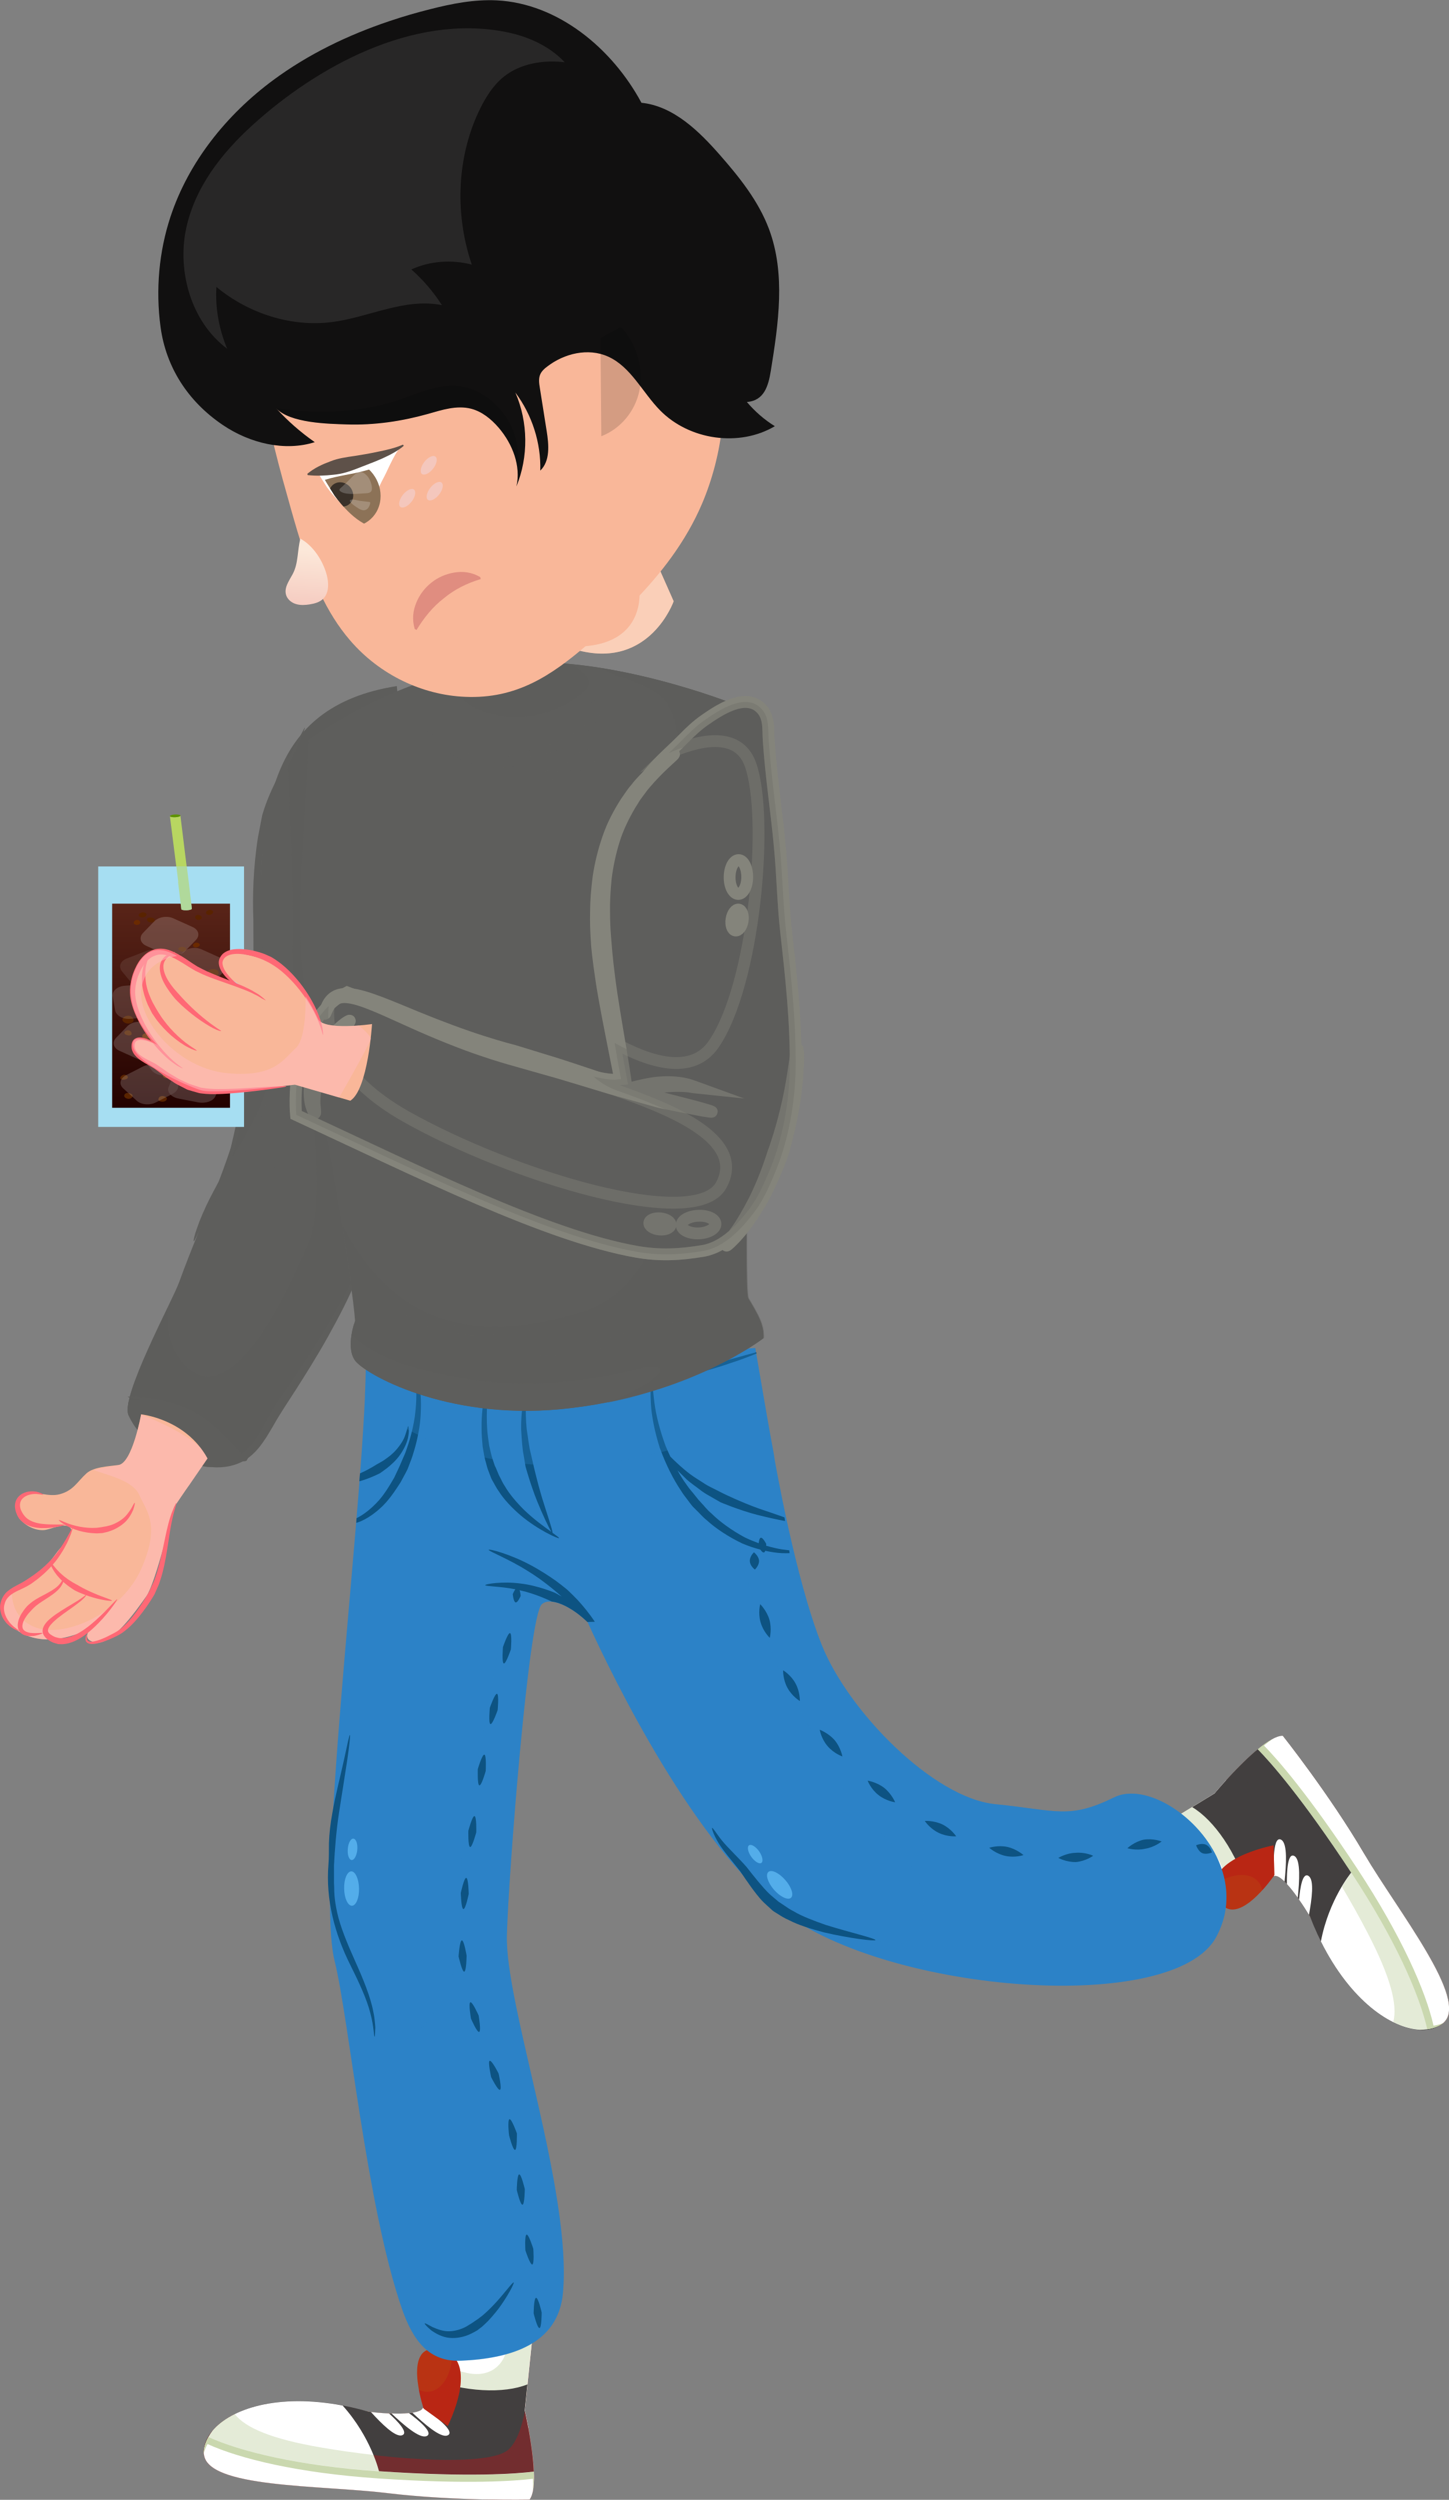 <svg width="122.73" height="211.62" viewBox="0 0 122.73 211.62" xmlns="http://www.w3.org/2000/svg" xmlns:xlink="http://www.w3.org/1999/xlink" xml:space="preserve" overflow="hidden"><rect x="0" y="0" width="122.73" height="211.62" fill="#808080" stroke="none"/><defs></defs><g><g><g><g><g><path d="M20.87 123.66C20.87 123.66 13.34 125.04 10.89 119.8 10.17 118.26 14.58 110.17 15.17 108.55 17.3 102.67 19.88 97.86 20.99 91.53 21.44 88.95 21.77 86.4 21.88 83.77 21.96 81.86 21.97 79.96 21.99 78.06 22.12 68.9 22.46 59.83 33.61 58.08 33.61 58.08 36.63 88.77 34.98 96.51 33.32 104.25 26.95 113.39 20.87 123.66Z" fill="#5E5E5C"/><g><path d="M10.82 119.5C10.81 119.41 10.81 119.31 10.82 119.2 10.82 119.2 10.82 119.19 10.82 119.18 10.83 119.07 10.84 118.95 10.86 118.83 10.87 118.8 10.87 118.77 10.88 118.73 10.9 118.6 10.93 118.46 10.97 118.31 10.97 118.3 10.98 118.28 10.98 118.27 11.02 118.13 11.06 117.99 11.1 117.84 11.11 117.8 11.12 117.76 11.14 117.72 11.19 117.56 11.24 117.39 11.31 117.22 11.32 117.2 11.33 117.17 11.34 117.15 11.4 116.99 11.45 116.83 11.52 116.67 11.54 116.62 11.55 116.58 11.57 116.53 11.64 116.35 11.71 116.16 11.79 115.97 11.8 115.94 11.82 115.9 11.83 115.87 11.9 115.7 11.97 115.54 12.04 115.37 12.06 115.32 12.08 115.27 12.1 115.22 12.18 115.03 12.27 114.83 12.35 114.64 12.37 114.6 12.39 114.55 12.41 114.51 12.48 114.35 12.56 114.18 12.63 114.02 12.66 113.96 12.68 113.91 12.71 113.85 12.8 113.66 12.88 113.47 12.97 113.27 12.99 113.22 13.02 113.17 13.04 113.11 13.11 112.96 13.18 112.81 13.25 112.66 13.28 112.6 13.31 112.54 13.33 112.48 13.41 112.31 13.49 112.14 13.57 111.98 13.62 111.88 13.66 111.79 13.71 111.69 13.75 111.61 13.78 111.54 13.82 111.46 13.95 111.2 14.07 110.94 14.19 110.7 14.07 112.64 14.48 114.47 15.82 115.72 19.45 119.11 23.69 110.92 26.06 105.37 28.43 99.82 24.57 84.53 24.76 80.17 24.91 76.76 24.52 67.7 24.34 63.9 24.34 63.9 24.34 63.9 24.34 63.89 25.98 60.97 28.78 58.84 33.6 58.09 33.6 58.09 36.62 88.78 34.97 96.52 33.31 104.26 26.95 113.4 20.86 123.68 20.86 123.68 13.33 125.06 10.88 119.82 10.85 119.75 10.83 119.67 10.82 119.59 10.83 119.55 10.83 119.52 10.82 119.5Z" fill="#5E5E5C" opacity="0.4"/><path d="M22.88 91.34C22.96 94.23 19.99 98.75 17.99 101.38 19.23 98.27 20.34 95.15 20.98 91.53 21.24 90.04 21.45 88.57 21.61 87.09 22.32 88.72 22.85 90.28 22.88 91.34Z" fill="#5E5E5C" opacity="0.4"/></g><g><g><path d="M16.41 105.07C16.47 105.09 16.66 104.65 16.97 104.01 17.28 103.37 17.74 102.54 18.22 101.72 18.71 100.91 19.22 100.1 19.6 99.5 19.98 98.89 20.24 98.49 20.24 98.49 20.24 98.49 20.47 98.07 20.81 97.44 21.15 96.8 21.58 95.95 21.96 95.06 22.32 94.17 22.64 93.25 22.77 92.54 22.92 91.83 22.94 91.35 22.9 91.34 22.84 91.33 22.72 91.79 22.49 92.46 22.27 93.13 21.89 93.99 21.48 94.84 21.05 95.68 20.58 96.49 20.21 97.1 19.84 97.71 19.59 98.11 19.59 98.11 19.59 98.11 19.36 98.53 19.01 99.15 18.66 99.78 18.2 100.61 17.76 101.47 17.33 102.33 16.94 103.22 16.71 103.9 16.46 104.58 16.36 105.06 16.41 105.07Z" fill="#5E5E5C"/></g><g><path d="M11.58 120.24C11.56 120.25 11.69 120.46 11.94 120.8 12.18 121.15 12.58 121.6 13.11 122.1 13.39 122.33 13.67 122.62 14.03 122.83 14.2 122.95 14.38 123.06 14.57 123.19 14.76 123.3 14.97 123.39 15.17 123.5 15.57 123.73 16.04 123.83 16.5 124 16.74 124.05 16.98 124.09 17.22 124.13L17.59 124.19 17.96 124.2C18.93 124.29 20 124.09 20.82 123.56 21.65 123.03 22.16 122.28 22.56 121.67 22.95 121.05 23.24 120.53 23.45 120.17 23.66 119.82 23.79 119.62 23.79 119.62 23.79 119.62 23.91 119.42 24.13 119.08 24.36 118.73 24.68 118.23 25.07 117.63 25.84 116.42 26.86 114.81 27.79 113.14 28.72 111.47 29.6 109.77 30.13 108.44 30.43 107.79 30.6 107.21 30.74 106.82 30.87 106.42 30.94 106.19 30.91 106.18 30.89 106.17 30.77 106.38 30.6 106.76 30.42 107.13 30.19 107.68 29.86 108.31 29.25 109.6 28.31 111.24 27.33 112.87 26.35 114.49 25.28 116.06 24.49 117.25 24.09 117.84 23.75 118.33 23.52 118.67 23.28 119.02 23.15 119.23 23.15 119.23 23.15 119.23 23.02 119.44 22.82 119.81 22.61 120.18 22.34 120.71 21.98 121.31 21.62 121.9 21.17 122.58 20.49 123.04 19.82 123.51 18.92 123.72 18 123.67L17.65 123.67 17.31 123.63C17.08 123.6 16.85 123.57 16.63 123.53 16.2 123.39 15.75 123.32 15.36 123.11 15.16 123.02 14.96 122.94 14.77 122.85 14.59 122.74 14.41 122.64 14.24 122.54 13.88 122.36 13.6 122.09 13.32 121.89 12.21 120.98 11.64 120.19 11.58 120.24Z" fill="#5E5E5C"/></g><g><path d="M18.65 100.89C18.68 100.9 18.79 100.6 18.97 100.08 19.14 99.55 19.39 98.8 19.68 97.89 19.94 96.98 20.22 95.9 20.53 94.76 20.81 93.6 21.06 92.36 21.33 91.11 21.76 88.61 22.06 86.07 22.12 84.17 22.17 83.22 22.24 82.42 22.23 81.87 22.23 81.31 22.23 80.99 22.23 80.99 22.23 80.99 22.2 79.72 22.16 77.82 22.03 75.94 22.05 73.44 22.38 70.96 22.55 68.43 23.74 66.2 24.57 64.5 24.99 63.65 25.33 62.93 25.54 62.42 25.74 61.9 25.85 61.61 25.82 61.6 25.8 61.59 25.65 61.87 25.4 62.36 25.15 62.85 24.77 63.54 24.31 64.36 23.85 65.19 23.31 66.16 22.84 67.26 22.6 67.81 22.39 68.4 22.21 69.01 22.09 69.63 21.97 70.25 21.85 70.88 21.45 73.4 21.38 75.95 21.46 77.86 21.47 79.74 21.47 81 21.47 81 21.47 81 21.48 81.31 21.49 81.86 21.51 82.41 21.45 83.19 21.42 84.14 21.4 86.03 21.15 88.54 20.8 91.03 20.56 92.26 20.35 93.5 20.12 94.66 19.86 95.82 19.61 96.9 19.4 97.82 19.17 98.74 18.97 99.5 18.83 100.04 18.69 100.57 18.63 100.88 18.65 100.89Z" fill="#5E5E5C"/></g></g><g><path d="M23.23 97.59C22.98 97.5 22.64 97.81 22.46 98.28 22.28 98.75 22.33 99.21 22.58 99.31 22.83 99.4 23.17 99.1 23.35 98.62 23.53 98.14 23.48 97.68 23.23 97.59Z" fill="#5E5E5C"/><path d="M24.17 93.81C23.77 93.72 23.29 94.28 23.11 95.07 22.93 95.86 23.1 96.57 23.51 96.66 23.91 96.75 24.39 96.19 24.57 95.41 24.75 94.62 24.57 93.9 24.17 93.81Z" fill="#5E5E5C"/></g></g><path d="M20.81 123.55C20.82 123.59 20.82 123.63 20.82 123.67 20.24 123.77 13.23 124.82 10.89 119.8 10.86 119.73 10.84 119.65 10.83 119.57 10.83 119.55 10.82 119.53 10.82 119.5 10.81 119.41 10.81 119.31 10.82 119.2 10.82 119.2 10.82 119.19 10.82 119.18 10.83 119.07 10.84 118.95 10.86 118.83 10.87 118.8 10.87 118.77 10.88 118.73 10.89 118.68 10.9 118.62 10.92 118.57 17.11 118.04 20.81 123.55 20.81 123.55Z" fill="#5E5E5C"/><g><path d="M10.82 118.25C10.81 118.33 12.21 118.5 13.54 118.87 14.2 119.09 14.86 119.29 15.32 119.53 15.56 119.64 15.75 119.73 15.89 119.79 16.03 119.85 16.09 119.91 16.1 119.9 16.1 119.9 16.4 120.06 16.85 120.31 17.08 120.42 17.32 120.6 17.58 120.79 17.83 120.99 18.13 121.16 18.37 121.41 18.62 121.65 18.86 121.89 19.1 122.11 19.22 122.22 19.33 122.33 19.41 122.45 19.5 122.57 19.59 122.68 19.67 122.78 20 123.19 20.23 123.45 20.26 123.44 20.29 123.42 20.12 123.12 19.83 122.67 19.76 122.56 19.68 122.44 19.6 122.31 19.52 122.18 19.43 122.05 19.31 121.93 19.09 121.68 18.85 121.42 18.61 121.15 18.37 120.88 18.07 120.68 17.82 120.46 17.56 120.24 17.32 120.04 17.09 119.92 16.63 119.64 16.33 119.45 16.33 119.45 16.33 119.46 16.26 119.4 16.11 119.34 15.96 119.28 15.76 119.2 15.51 119.1 15.02 118.87 14.33 118.7 13.64 118.52 12.23 118.23 10.82 118.19 10.82 118.25Z" fill="#5E5E5C"/></g></g></g><g><g><g><path d="M45.42 194.72 44.45 204.06C44.45 204.06 45.9 210.29 44.83 211.61 44.83 211.61 38.48 211.74 32.78 211.05 27.07 210.36 17.45 210.64 17.26 207.72 17.07 204.8 23.49 202.39 31.26 204.17 31.26 204.17 35.54 204.69 35.82 203.82 36.11 202.95 36.81 194.17 36.81 194.17L45.42 194.72Z" fill="#F9B799"/><path d="M45.42 194.72 44.45 204.06C44.45 204.06 45.9 210.29 44.83 211.61 44.83 211.61 38.48 211.74 32.78 211.05 27.07 210.36 17.45 210.64 17.26 207.72 17.07 204.8 23.49 202.39 31.26 204.17 31.26 204.17 35.54 204.69 35.82 203.82 36.11 202.95 36.81 194.17 36.81 194.17L45.42 194.72Z" fill="#FFBDC0" opacity="0.5"/><path d="M35.83 203.82C36.01 203.26 36.37 199.47 36.6 196.81 40.43 198 43.63 197.5 45.17 197.1L44.45 204.05C44.45 204.05 44.59 204.64 44.75 205.5 42.99 205.29 35.21 204.59 34.93 204.25L34.93 204.25C35.4 204.18 35.75 204.05 35.83 203.82Z" fill="#FFFFFF"/><path d="M39.55 200.88C42.48 201.51 43.4 198.77 42.77 197.5 43.77 197.42 44.58 197.25 45.16 197.1L44.5 203.45C41.63 203.66 37.52 203.96 35.54 204.08 35.68 204.01 35.78 203.93 35.82 203.82 35.95 203.44 36.15 201.52 36.35 199.49 37.13 200.04 38.18 200.59 39.55 200.88Z" fill="#7C9E38" opacity="0.2"/></g><g opacity="0.2"><path d="M26.14 204.29C26.13 204.51 26.46 204.7 26.88 204.72 27.29 204.75 27.64 204.59 27.65 204.37 27.66 204.15 27.33 203.96 26.92 203.94 26.5 203.92 26.16 204.08 26.14 204.29Z" fill="#7C9E38"/><path d="M22.94 204.5C22.97 204.84 23.53 205.07 24.19 205.02 24.85 204.97 25.37 204.65 25.34 204.31 25.31 203.97 24.76 203.74 24.09 203.79 23.44 203.85 22.92 204.17 22.94 204.5Z" fill="#7C9E38"/></g></g><path d="M17.26 207.72C17.07 204.8 22.63 201.68 31.26 204.17 31.26 204.17 35.54 204.69 35.82 203.82 35.88 203.63 36.02 202.05 36.11 201.28 39.36 202.54 42.7 202.64 44.67 201.85L44.44 204.06C44.44 204.06 45.89 210.29 44.82 211.61 44.82 211.61 38.47 211.74 32.77 211.05 27.07 210.36 17.45 210.64 17.26 207.72Z" fill="#423F3F"/><path d="M17.26 207.72C17.18 206.49 18.12 205.23 19.88 204.36 20.8 205.54 23.04 206.48 27.19 207.2 33.62 208.31 41.46 208.77 43.05 207.38 43.79 206.73 44.21 205.37 44.46 204.1 44.58 204.62 45.85 210.35 44.84 211.61 44.84 211.61 38.49 211.74 32.79 211.05 27.07 210.36 17.45 210.64 17.26 207.72Z" fill="#B91318" opacity="0.4"/><path d="M17.99 205.78C19.54 203.92 23.51 202.59 29.02 203.64 31.43 206.32 32.1 209.21 32.1 209.21 29.73 210.09 22.77 208.94 17.28 207.8 17.28 207.78 17.27 207.75 17.27 207.73 17.22 207.14 17.49 206.46 17.99 205.78Z" fill="#FFFFFF"/><path d="M36.12 206.23C35.54 206.46 34.17 205.27 33.16 204.31 33.66 204.33 34.19 204.33 34.64 204.28 35.46 204.89 36.78 205.97 36.12 206.23ZM31.42 204.19C32.33 205.19 33.48 206.33 34.04 206.16 34.65 205.98 33.71 204.99 32.95 204.31 32.29 204.28 31.69 204.22 31.42 204.19ZM35.83 203.82C35.75 204.05 35.4 204.18 34.93 204.25 35.95 205.2 37.31 206.4 37.9 206.17 38.82 205.81 35.83 203.82 35.83 203.82Z" fill="#FFFFFF"/><path d="M37.92 205.37C37.92 205.37 40.77 199.75 37.35 198.92 33.92 198.1 35.89 203.9 35.89 203.9L37.92 205.37Z" fill="#B93313"/><path d="M36.7 202.39C37.68 202.02 38.32 200.63 38.26 199.36 40.18 200.92 37.92 205.37 37.92 205.37L35.88 203.9C35.88 203.9 35.64 203.19 35.47 202.31 35.92 202.51 36.33 202.52 36.7 202.39Z" fill="#B91318" opacity="0.4"/><path d="M17.96 205.82C18.03 205.74 18.1 205.65 18.18 205.57 18.21 205.54 18.24 205.5 18.28 205.46 18.41 205.33 18.55 205.21 18.7 205.08 18.73 205.06 18.75 205.05 18.78 205.03 18.91 204.93 19.05 204.83 19.21 204.74 19.26 204.71 19.31 204.68 19.36 204.65 19.5 204.57 19.64 204.49 19.79 204.41 19.82 204.39 19.85 204.38 19.88 204.36 20.8 205.54 23.04 206.48 27.19 207.19 28.63 207.44 30.14 207.65 31.63 207.82 31.97 208.65 32.09 209.19 32.09 209.19 29.72 210.07 22.76 208.92 17.27 207.78 17.27 207.76 17.26 207.73 17.26 207.71 17.22 207.15 17.48 206.49 17.96 205.82Z" fill="#7C9E38" opacity="0.2"/><path d="M32.1 209.2C39.76 209.72 43.71 209.42 45.22 209.23 45.26 210.28 45.18 211.19 44.84 211.61 44.84 211.61 38.49 211.74 32.79 211.05 27.08 210.36 17.46 210.64 17.27 207.72 17.24 207.29 17.38 206.8 17.66 206.3 20.4 207.55 25.31 208.74 32.1 209.2Z" fill="#FFFFFF"/><path d="M45.14 209.84C43.64 210.02 39.68 210.33 32.03 209.81 25.24 209.35 20.33 208.15 17.58 206.9 17.44 207.16 17.33 207.42 17.26 207.67 17.25 207.25 17.38 206.78 17.65 206.3 20.4 207.55 25.3 208.74 32.09 209.21 39.75 209.73 43.7 209.43 45.21 209.24 45.23 209.85 45.21 210.4 45.13 210.85 45.15 210.53 45.15 210.19 45.14 209.84Z" fill="#7C9E38" opacity="0.4"/></g><g><g><g><path d="M94.86 156.71 102.88 151.83C102.88 151.83 106.96 146.9 108.66 146.95 108.66 146.95 112.61 151.92 115.52 156.88 118.43 161.84 124.48 169.33 122.27 171.24 120.06 173.16 114.26 169.51 110.97 162.25 110.97 162.25 108.79 158.53 107.92 158.83 107.05 159.13 99.64 163.89 99.64 163.89L94.86 156.71Z" fill="#F9B799"/><path d="M94.86 156.71 102.88 151.83C102.88 151.83 106.96 146.9 108.66 146.95 108.66 146.95 112.61 151.92 115.52 156.88 118.43 161.84 124.48 169.33 122.27 171.24 120.06 173.16 114.26 169.51 110.97 162.25 110.97 162.25 108.79 158.53 107.92 158.83 107.05 159.13 99.64 163.89 99.64 163.89L94.86 156.71Z" fill="#FFBDC0" opacity="0.5"/><path d="M107.91 158.82C107.36 159.01 104.13 161.03 101.87 162.45 100.49 158.68 98.16 156.44 96.91 155.45L102.88 151.81C102.88 151.81 103.27 151.34 103.85 150.69 104.75 152.22 108.9 158.84 108.8 159.27L108.8 159.27C108.46 158.95 108.14 158.74 107.91 158.82Z" fill="#FFFFFF"/><path d="M103.31 157.64C102.03 154.93 99.3 155.86 98.67 157.12 98 156.38 97.38 155.83 96.9 155.46L102.35 152.14C104.26 154.3 106.99 157.38 108.28 158.89 108.14 158.82 108.01 158.79 107.9 158.83 107.52 158.96 105.87 159.96 104.14 161.03 104.11 160.07 103.91 158.91 103.31 157.64Z" fill="#7C9E38" opacity="0.2"/></g><g opacity="0.2"><path d="M114.15 166.24C114.33 166.12 114.28 165.74 114.05 165.39 113.82 165.05 113.48 164.86 113.3 164.98 113.12 165.1 113.17 165.48 113.4 165.83 113.64 166.18 113.97 166.36 114.15 166.24Z" fill="#7C9E38"/><path d="M116.26 168.66C116.51 168.43 116.36 167.85 115.92 167.35 115.48 166.85 114.91 166.64 114.66 166.87 114.41 167.09 114.56 167.68 115 168.18 115.44 168.67 116 168.89 116.26 168.66Z" fill="#7C9E38"/></g></g><path d="M122.26 171.24C120.05 173.16 114.2 170.63 110.96 162.25 110.96 162.25 108.78 158.53 107.91 158.83 107.72 158.9 106.39 159.75 105.71 160.14 104.75 156.79 102.8 154.07 100.98 152.98L102.88 151.82C102.88 151.82 106.96 146.89 108.66 146.94 108.66 146.94 112.61 151.91 115.52 156.87 118.41 161.83 124.47 169.32 122.26 171.24Z" fill="#423F3F"/><path d="M122.26 171.24C121.33 172.05 119.75 172.06 118 171.19 118.39 169.75 117.77 167.39 115.83 163.66 112.82 157.87 108.43 151.35 106.37 150.93 105.4 150.73 104.06 151.22 102.91 151.8 103.25 151.39 107.04 146.9 108.66 146.95 108.66 146.95 112.61 151.92 115.52 156.88 118.41 161.83 124.47 169.32 122.26 171.24Z" fill="#423F3F" opacity="0.4"/><path d="M120.27 171.83C117.85 171.72 114.39 169.38 111.88 164.35 112.55 160.81 114.45 158.52 114.45 158.52 116.59 159.87 119.89 166.11 122.3 171.17 122.28 171.19 122.27 171.21 122.25 171.22 121.82 171.62 121.12 171.82 120.27 171.83Z" fill="#FFFFFF"/><path d="M109.65 157.13C110.18 157.46 110.06 159.26 109.92 160.65 109.63 160.24 109.31 159.82 109 159.49 108.99 158.47 109.05 156.76 109.65 157.13ZM110.87 162.1C111.11 160.77 111.33 159.17 110.85 158.82 110.33 158.44 110.12 159.8 110.03 160.81 110.42 161.36 110.73 161.87 110.87 162.1ZM107.91 158.82C108.14 158.74 108.46 158.94 108.8 159.28 108.94 157.89 109.07 156.08 108.53 155.75 107.68 155.24 107.91 158.82 107.91 158.82Z" fill="#FFFFFF"/><path d="M107.87 156.22C107.87 156.22 101.67 157.36 103.09 160.58 104.51 163.8 107.94 158.73 107.94 158.73L107.87 156.22Z" fill="#B93313"/><path d="M106.24 159C105.36 158.44 103.86 158.77 102.88 159.59 102.96 157.12 107.87 156.22 107.87 156.22L107.94 158.73C107.94 158.73 107.52 159.35 106.92 160.02 106.81 159.54 106.57 159.21 106.24 159Z" fill="#B91318" opacity="0.4"/><path d="M120.32 171.83C120.21 171.83 120.1 171.82 119.99 171.8 119.94 171.79 119.89 171.79 119.84 171.78 119.66 171.76 119.48 171.72 119.29 171.67 119.26 171.66 119.23 171.65 119.2 171.64 119.04 171.59 118.88 171.54 118.71 171.48 118.66 171.46 118.6 171.44 118.55 171.42 118.4 171.36 118.25 171.29 118.1 171.22 118.07 171.21 118.04 171.19 118.01 171.17 118.39 169.73 117.78 167.37 115.84 163.64 115.17 162.34 114.42 161.01 113.66 159.72 114.12 158.95 114.47 158.52 114.47 158.52 116.61 159.87 119.91 166.11 122.32 171.17 122.3 171.19 122.29 171.21 122.27 171.22 121.83 171.61 121.14 171.81 120.32 171.83Z" fill="#7C9E38" opacity="0.2"/><path d="M114.45 158.53C110.23 152.12 107.59 149.16 106.53 148.08 107.34 147.41 108.12 146.93 108.65 146.94 108.65 146.94 112.6 151.91 115.51 156.87 118.42 161.83 124.47 169.32 122.26 171.23 121.93 171.51 121.46 171.7 120.89 171.78 120.22 168.84 118.2 164.22 114.45 158.53Z" fill="#FFFFFF"/><path d="M107.06 147.77C108.12 148.85 110.76 151.81 114.98 158.22 118.72 163.91 120.75 168.53 121.42 171.48 121.72 171.44 121.99 171.36 122.22 171.27 121.89 171.54 121.44 171.71 120.89 171.79 120.22 168.84 118.2 164.22 114.45 158.53 110.23 152.12 107.59 149.16 106.53 148.08 107 147.69 107.45 147.37 107.86 147.17 107.6 147.34 107.33 147.54 107.06 147.77Z" fill="#7C9E38" opacity="0.4"/></g><g><path d="M94.38 152.15C90.52 154.04 89.52 153.25 84.29 152.73 79.06 152.21 71.86 144.9 69.6 139.25 67.34 133.6 65.61 123.54 65.61 123.54L65.61 123.54C65.57 123.25 65.53 123 65.49 122.81 65.16 121.08 64.56 117.57 63.97 114.12 63.07 114.18 62.17 114.27 61.28 114.38 53.64 116.24 45.84 116.95 38.22 115.59 35.78 115.49 33.36 115.21 30.98 114.68 31.16 124.87 26.62 159.03 28.34 165.97 29.57 170.93 31.04 186.7 34.03 195.39 34.99 198.19 36.37 199.95 39.04 199.84 43.24 199.66 47.28 198.46 47.68 194.12 48.47 185.6 42.77 169.72 42.93 163.82 43.07 158.7 44.76 136.89 45.88 135.81 46.56 135.15 48.33 135.92 49.76 137.3 52.05 142.32 58.85 156.19 66.28 161.83 75.42 168.77 99.43 170.6 103.01 163.98 106.58 157.37 98.25 150.25 94.38 152.15Z" fill="#2C82C7"/><g><g><g><g><g><path d="M94.38 152.15C90.52 154.04 89.52 153.25 84.29 152.73 79.06 152.21 71.86 144.9 69.6 139.25 67.82 134.82 66.38 127.67 65.84 124.8 65.81 124.81 65.79 124.81 65.77 124.82 65.67 123.94 65.57 123.24 65.49 122.81 65.16 121.08 64.56 117.57 63.97 114.12 63.07 114.18 62.17 114.27 61.28 114.38 53.64 116.24 45.84 116.95 38.22 115.59 35.78 115.49 33.36 115.21 30.98 114.68 30.98 114.86 30.98 115.06 30.99 115.26 34.48 116.55 40.24 118.04 44.5 117.92 50.86 117.74 55.17 117.15 55.17 117.15 55.17 117.15 54.95 122.26 57.38 124.47 58.68 125.65 60.51 126.64 61.94 127.31 62.8 132.69 64.36 138.1 66.78 142.98 68.16 145.76 69.91 148.18 71.2 150.92 72.56 153.81 75.51 155.53 77.28 158.12 78.38 159.74 78.95 163.45 76.73 164.44 75.38 165.05 73.64 163.78 72.33 163.41 70.08 162.78 67.85 162.1 65.66 161.3 65.87 161.47 66.07 161.66 66.28 161.81 75.42 168.75 99.43 170.58 103.01 163.96 106.58 157.37 98.25 150.25 94.38 152.15Z" fill="#2C82C7" opacity="0.3"/><path d="M48.6 136.37C48.68 136.42 48.76 136.48 48.84 136.53 48.9 136.57 48.96 136.62 49.02 136.66 49.13 136.75 49.25 136.84 49.36 136.94 49.43 136.99 49.49 137.05 49.55 137.11 49.62 137.17 49.69 137.24 49.76 137.31L50.31 137.3C48.96 135.76 43.57 129.85 41.39 131.21 38.89 132.77 43.45 133.72 43.45 133.72L40.41 135.72C40.41 135.72 42.78 136.09 42.47 138.01 41.5 143.95 40.26 149.85 39.3 155.8 38.78 159.03 39.22 162.22 38.81 165.35 38.48 167.87 35.02 175.39 31.83 171.94 31.21 171.27 31.17 168.48 30.83 167.55 30.18 165.77 27.98 163.57 27.96 161.64 27.98 163.04 28.05 164.24 28.18 165.17 28.2 165.3 28.22 165.43 28.24 165.56 28.24 165.58 28.25 165.59 28.25 165.61 28.28 165.74 28.3 165.87 28.33 165.99 29.56 170.95 31.03 186.72 34.02 195.41 34.98 198.21 36.36 199.97 39.03 199.86 43.23 199.68 47.27 198.48 47.67 194.14 48.44 185.84 43.06 170.56 42.93 164.32 42.93 164.15 42.92 163.99 42.93 163.84 43.07 158.72 44.76 136.91 45.88 135.83 45.94 135.77 46.02 135.73 46.1 135.69 46.12 135.68 46.15 135.67 46.17 135.66 46.23 135.64 46.3 135.62 46.37 135.61 46.4 135.61 46.43 135.6 46.46 135.6 46.56 135.59 46.66 135.59 46.77 135.6 46.78 135.6 46.8 135.6 46.81 135.61 46.91 135.62 47.02 135.65 47.12 135.67 47.16 135.68 47.2 135.69 47.25 135.71 47.34 135.74 47.42 135.77 47.51 135.8 47.55 135.82 47.6 135.83 47.64 135.85 47.76 135.9 47.89 135.96 48.02 136.03 48.06 136.05 48.1 136.08 48.14 136.1 48.23 136.15 48.33 136.21 48.42 136.27 48.48 136.29 48.54 136.33 48.6 136.37Z" fill="#2C82C7" opacity="0.3"/></g><g><path d="M39.82 156.36C39.63 156.32 39.67 154.98 39.67 154.98 39.67 154.98 40.01 153.7 40.19 153.74 40.38 153.78 40.34 155.11 40.34 155.11 40.34 155.11 40 156.39 39.82 156.36Z" fill="#0D5382"/><path d="M39.25 161.61C39.06 161.59 39.03 160.24 39.03 160.24 39.03 160.24 39.31 158.94 39.49 158.97 39.68 159 39.7 160.33 39.7 160.33 39.7 160.33 39.44 161.63 39.25 161.61Z" fill="#0D5382"/><path d="M39.89 170.88C39.89 170.88 39.66 169.56 39.84 169.5 40.02 169.44 40.54 170.62 40.54 170.62 40.54 170.62 40.77 171.92 40.59 172.01 40.41 172.09 39.89 170.88 39.89 170.88Z" fill="#0D5382"/><path d="M32.45 123.66C32.77 123.44 33.21 123.14 33.56 122.73 33.91 122.33 34.22 121.86 34.34 121.44 34.49 121.04 34.52 120.73 34.58 120.73 34.61 120.73 34.67 121.05 34.59 121.53 34.53 122.02 34.26 122.61 33.91 123.12 33.56 123.63 33.11 124.02 32.77 124.29 32.43 124.55 32.19 124.71 32.19 124.71 32.19 124.71 31.38 125.14 30.44 125.4 30.46 125.17 30.47 124.95 30.49 124.73 31.26 124.39 31.87 123.99 31.87 123.99 31.87 123.99 32.11 123.86 32.45 123.66Z" fill="#0D5382"/><path d="M39.32 166.91C39.14 166.95 38.84 165.62 38.84 165.62 38.84 165.62 38.93 164.26 39.12 164.26 39.31 164.26 39.52 165.55 39.52 165.55 39.52 165.55 39.51 166.87 39.32 166.91Z" fill="#0D5382"/><path d="M41.49 144.57C41.49 144.57 41.92 143.33 42.1 143.39 42.28 143.45 42.15 144.77 42.15 144.77 42.15 144.77 41.72 146.01 41.54 145.95 41.36 145.9 41.49 144.57 41.49 144.57Z" fill="#0D5382"/><path d="M41.6 175.84C41.6 175.84 41.31 174.54 41.47 174.46 41.65 174.37 42.23 175.53 42.23 175.53 42.23 175.53 42.53 176.83 42.35 176.91 42.18 177 41.6 175.84 41.6 175.84Z" fill="#0D5382"/><path d="M28.14 153.53C28.41 151.96 28.83 150.39 29.16 148.87 29.42 147.66 29.58 146.86 29.64 146.87 29.68 146.88 29.6 147.71 29.42 148.94 29.23 150.16 28.98 151.79 28.72 153.42 28.47 155.05 28.35 156.68 28.29 157.91 28.29 158.53 28.29 159.04 28.29 159.39 28.31 159.74 28.31 159.94 28.31 159.94 28.31 159.94 28.29 160.74 28.56 161.91 28.81 163.08 29.43 164.57 30.09 166.04 30.75 167.51 31.39 169.05 31.62 170.31 31.69 170.62 31.73 170.91 31.75 171.16 31.78 171.42 31.8 171.64 31.78 171.83 31.77 172.2 31.76 172.41 31.73 172.41 31.66 172.41 31.68 171.57 31.36 170.39 31.06 169.21 30.38 167.76 29.66 166.32 28.36 163.73 27.57 160.79 27.82 157.83 27.87 157.23 27.85 156.63 27.86 156.03 27.89 155.2 27.99 154.36 28.14 153.53Z" fill="#0D5382"/><path d="M43.15 179.4C43.33 179.33 43.78 180.6 43.78 180.6 43.78 180.6 43.81 181.99 43.62 182 43.43 182 43.12 180.77 43.12 180.77 43.11 180.77 42.97 179.48 43.15 179.4Z" fill="#0D5382"/><path d="M35.97 196.69C36 196.64 36.26 196.8 36.64 197 37.03 197.17 37.56 197.38 38.09 197.35 38.62 197.33 39.14 197.15 39.5 196.95 39.86 196.74 40.09 196.58 40.09 196.58 40.09 196.58 40.15 196.54 40.25 196.47 40.35 196.4 40.5 196.31 40.67 196.17 41.02 195.92 41.45 195.5 41.87 195.06 42.7 194.18 43.43 193.15 43.51 193.22 43.58 193.28 42.98 194.43 42.21 195.46 41.82 195.96 41.4 196.45 41.04 196.77 40.87 196.94 40.71 197.06 40.6 197.14 40.49 197.22 40.43 197.27 40.43 197.27 40.43 197.27 40.16 197.44 39.74 197.63 39.31 197.82 38.69 197.97 38.08 197.91 37.46 197.86 36.9 197.54 36.52 197.27 36.16 196.97 35.95 196.73 35.97 196.69Z" fill="#0D5382"/><path d="M49.75 137.31 50.38 137.29C49.9 136.56 49.36 135.92 48.93 135.45 48.41 134.91 48.05 134.58 48.05 134.58 48.05 134.58 47.67 134.26 47.09 133.83 46.5 133.41 45.7 132.89 44.86 132.45 43.19 131.56 41.41 131.09 41.39 131.2 41.36 131.31 43.08 131.97 44.65 132.96 46.06 133.81 47.3 134.91 47.58 135.16 47.24 134.96 47.01 134.84 47.01 134.84 47.01 134.84 45.57 134.22 44.07 134.05 42.57 133.85 41.09 134.09 41.1 134.19 41.11 134.3 42.35 134.28 43.65 134.54 43.53 134.7 43.43 134.95 43.43 134.95 43.43 134.95 43.49 135.61 43.67 135.65 43.86 135.69 44.1 135.1 44.1 135.1 44.1 135.1 44.08 134.82 44.01 134.62 45.37 134.91 46.62 135.53 46.74 135.58 47.59 135.67 48.75 136.34 49.75 137.31Z" fill="#0D5382"/><path d="M39.34 117.1C39.95 117.26 40.55 117.38 41.15 117.49 41.12 117.64 41.08 117.8 41.05 117.97 40.92 118.75 40.77 119.8 40.79 120.88 40.78 121.42 40.84 121.96 40.88 122.46 40.97 122.96 41.03 123.43 41.16 123.82 41.21 124.02 41.26 124.2 41.31 124.36 41.37 124.51 41.42 124.65 41.46 124.76 41.55 124.98 41.59 125.1 41.59 125.1 41.59 125.1 41.64 125.23 41.76 125.43 41.88 125.62 42.02 125.94 42.25 126.25 42.67 126.92 43.37 127.66 44.11 128.29 45.61 129.55 47.32 130.29 47.35 130.21 47.37 130.17 47.15 130.01 46.8 129.76 46.82 129.56 46.35 128.22 45.93 126.86 45.49 125.41 45.16 123.93 45.16 123.93 45.16 123.93 45.08 123.56 44.95 123.01 44.8 122.46 44.73 121.72 44.61 120.97 44.46 119.5 44.59 118.02 44.49 117.92 44.71 117.94 44.93 117.95 45.14 117.97 46.73 118.04 47.8 118.03 47.8 118.03 47.8 118.03 48.07 118.01 48.53 117.99 48.99 117.95 49.66 117.95 50.45 117.85 51.76 117.73 53.43 117.49 55.14 117.16 55.11 117.43 55.08 118.01 55.13 118.79 55.18 119.84 55.45 121.2 55.87 122.52L55.87 122.52C55.86 122.53 55.87 122.56 55.9 122.61 55.91 122.63 55.91 122.64 55.92 122.66 56.41 124.01 57.06 125.27 57.64 126.13 57.91 126.58 58.2 126.9 58.37 127.15 58.55 127.39 58.66 127.52 58.66 127.52 58.66 127.52 58.78 127.64 58.99 127.85 59.21 128.05 59.48 128.39 59.87 128.7 60.61 129.38 61.71 130.11 62.87 130.66 63.38 130.88 63.9 131.05 64.4 131.18 64.5 131.32 64.61 131.45 64.71 131.42 64.76 131.41 64.79 131.35 64.82 131.28 65.31 131.39 65.79 131.46 66.2 131.48 66.45 131.49 66.68 131.49 66.88 131.48 66.87 131.4 66.86 131.32 66.85 131.24 66.66 131.22 66.45 131.19 66.22 131.16 65.82 131.1 65.37 130.99 64.89 130.85 64.9 130.76 64.9 130.7 64.9 130.7 64.9 130.7 64.61 130.12 64.43 130.18 64.33 130.21 64.28 130.45 64.26 130.64 63.86 130.49 63.45 130.33 63.05 130.13 61.96 129.54 60.94 128.8 60.26 128.12 59.89 127.82 59.65 127.48 59.45 127.28 59.26 127.07 59.15 126.95 59.15 126.95 59.15 126.95 59.05 126.83 58.87 126.6 58.7 126.37 58.41 126.08 58.14 125.67 57.89 125.33 57.63 124.92 57.38 124.47 57.63 124.72 57.9 124.98 58.17 125.25 58.5 125.54 58.85 125.78 59.18 126.03 59.5 126.29 59.82 126.49 60.1 126.64 60.65 126.96 61.02 127.17 61.02 127.17 61.02 127.17 62.56 127.83 64.14 128.24 65.02 128.46 65.87 128.65 66.49 128.76 66.48 128.65 66.46 128.55 66.44 128.45 65.86 128.24 65.06 127.97 64.26 127.7 62.73 127.15 61.28 126.44 61.28 126.44 61.28 126.44 60.92 126.26 60.37 125.98 60.09 125.85 59.78 125.68 59.46 125.46 59.14 125.25 58.78 125.04 58.45 124.79 57.81 124.31 57.23 123.76 56.78 123.31 56.65 123.03 56.51 122.74 56.39 122.44 55.91 121.16 55.56 119.8 55.43 118.75 55.33 117.98 55.29 117.4 55.26 117.14 55.59 117.08 55.93 117.01 56.26 116.94 58.34 116.47 60.39 115.91 61.91 115.38 62.67 115.14 63.3 114.89 63.74 114.72 63.87 114.67 63.99 114.62 64.08 114.58 64.07 114.54 64.07 114.51 64.06 114.47 63.64 114.58 62.86 114.8 61.84 115.08 60.31 115.51 58.24 115.98 56.17 116.38 54.09 116.75 52.01 117.01 50.44 117.11 49.66 117.19 49 117.17 48.55 117.2 48.09 117.22 47.83 117.23 47.83 117.23 47.83 117.23 46.78 117.26 45.21 117.23 44.14 117.19 42.82 117.09 41.44 116.89 41.44 116.78 41.44 116.71 41.42 116.7 41.41 116.7 41.38 116.77 41.35 116.87 40.73 116.78 40.1 116.67 39.48 116.53 38.19 116.23 36.91 115.85 35.78 115.42 35.37 115.38 34.96 115.34 34.55 115.29 35.86 116 37.59 116.62 39.34 117.1ZM41.36 117.53C42.48 117.73 43.55 117.85 44.49 117.93 44.4 118 44.11 119.47 44.14 121.01 44.19 121.79 44.23 122.59 44.35 123.17 44.45 123.75 44.51 124.14 44.51 124.14 44.51 124.14 44.92 125.65 45.49 127.07 45.96 128.23 46.49 129.34 46.7 129.68 46.11 129.26 45.22 128.62 44.41 127.84 43.74 127.18 43.12 126.44 42.76 125.81 42.55 125.51 42.45 125.22 42.34 125.04 42.24 124.86 42.2 124.74 42.2 124.74 42.2 124.74 42.15 124.63 42.07 124.43 42.03 124.33 41.98 124.21 41.91 124.08 41.86 123.94 41.81 123.78 41.75 123.6 41.62 123.25 41.54 122.82 41.43 122.36 41.37 121.89 41.28 121.39 41.26 120.88 41.18 119.6 41.29 118.32 41.36 117.53Z" fill="#0D5382"/><path d="M40.6 151.14C40.42 151.1 40.47 149.76 40.47 149.76 40.47 149.76 40.84 148.49 41.03 148.54 41.21 148.59 41.14 149.92 41.14 149.92 41.14 149.92 40.79 151.18 40.6 151.14Z" fill="#0D5382"/><path d="M43.2 138.25C43.39 138.3 43.27 139.63 43.27 139.63 43.27 139.63 42.85 140.88 42.67 140.82 42.49 140.76 42.6 139.43 42.6 139.43 42.6 139.43 43.02 138.2 43.2 138.25Z" fill="#0D5382"/><path d="M44.25 186.64C44.06 186.64 43.77 185.39 43.77 185.39 43.77 185.39 43.79 184.11 43.97 184.07 44.15 184.03 44.45 185.31 44.45 185.31 44.45 185.31 44.44 186.64 44.25 186.64Z" fill="#0D5382"/><path d="M45.08 191.7C44.89 191.71 44.5 190.5 44.5 190.5 44.5 190.5 44.42 189.23 44.6 189.17 44.78 189.12 45.17 190.37 45.17 190.37 45.17 190.37 45.27 191.69 45.08 191.7Z" fill="#0D5382"/><path d="M45.69 197.08C45.5 197.08 45.2 195.84 45.2 195.84 45.2 195.84 45.21 194.56 45.4 194.52 45.59 194.48 45.88 195.76 45.88 195.76 45.88 195.76 45.88 197.08 45.69 197.08Z" fill="#0D5382"/><path d="M30.2 128.52C30.74 128.26 31.32 127.81 31.83 127.29 32.51 126.62 33.01 125.73 33.39 125.09 33.55 124.75 33.69 124.46 33.78 124.26 33.88 124.06 33.92 123.94 33.92 123.94 33.92 123.94 33.97 123.82 34.06 123.62 34.14 123.41 34.29 123.13 34.41 122.77 34.67 122.05 34.96 121.05 35.12 120.02 35.26 118.99 35.32 117.92 35.2 117.14 35.18 116.74 35.08 116.43 35.05 116.2 35.01 115.97 34.99 115.83 35.01 115.82 35.03 115.81 35.09 115.93 35.18 116.14 35.26 116.36 35.41 116.67 35.47 117.08 35.68 117.88 35.69 119 35.61 120.1 35.51 121.2 35.25 122.27 35 123.05 34.89 123.45 34.75 123.75 34.67 123.98 34.59 124.2 34.54 124.32 34.54 124.32 34.54 124.32 34.49 124.45 34.38 124.65 34.27 124.86 34.11 125.15 33.92 125.5 33.49 126.16 32.92 127.06 32.15 127.73 31.52 128.29 30.82 128.73 30.18 128.92 30.18 128.77 30.19 128.65 30.2 128.52Z" fill="#0D5382"/></g></g><g><g><path d="M29.77 157.46C29.99 157.49 30.21 157.11 30.26 156.61 30.31 156.11 30.17 155.68 29.94 155.65 29.72 155.62 29.5 156 29.46 156.5 29.41 156.99 29.55 157.42 29.77 157.46Z" fill="#53ADEA"/><path d="M29.81 161.33C30.16 161.32 30.43 160.66 30.41 159.86 30.39 159.06 30.1 158.41 29.75 158.42 29.4 158.43 29.13 159.08 29.15 159.88 29.16 160.69 29.46 161.33 29.81 161.33Z" fill="#53ADEA"/></g></g></g></g><path d="M30.96 116.9C30.97 116.54 30.98 116.19 30.98 115.86 30.98 115.84 30.98 115.83 30.98 115.81 31.05 115.56 31.12 115.34 31.17 115.18 31.22 115.03 31.27 114.89 31.31 114.75 33.58 115.23 35.89 115.5 38.21 115.59 45.84 116.95 53.63 116.24 61.27 114.38 62.16 114.27 63.06 114.18 63.96 114.12 64.08 114.79 64.19 115.46 64.3 116.12 64.49 117.23 64.68 118.32 64.85 119.3 63.14 120.37 56.95 123.81 47.89 124.04 38.27 124.29 31.74 119.66 31.03 118.39 30.97 118.3 30.94 118.19 30.9 118.09 30.9 118.07 30.9 118.05 30.9 118.03 30.93 117.65 30.95 117.27 30.96 116.9 30.96 116.91 30.96 116.9 30.96 116.9Z" fill="#2C82C7" opacity="0.3"/></g><g><g><path d="M64.29 132.12C64.31 132.52 63.94 132.87 63.94 132.87 63.94 132.87 63.53 132.58 63.51 132.16 63.49 131.74 63.86 131.41 63.86 131.41 63.86 131.41 64.27 131.73 64.29 132.12Z" fill="#0D5382"/></g><g><path d="M65.17 137.12C65.39 137.89 65.2 138.65 65.2 138.65 65.2 138.65 64.65 138.14 64.42 137.33 64.19 136.53 64.39 135.8 64.39 135.8 64.39 135.8 64.95 136.35 65.17 137.12Z" fill="#0D5382"/></g><g><path d="M67.38 142.51C67.77 143.22 67.75 144 67.75 144 67.75 144 67.1 143.62 66.7 142.89 66.3 142.16 66.33 141.4 66.33 141.4 66.33 141.39 67 141.8 67.38 142.51Z" fill="#0D5382"/></g><g><path d="M70.69 147.31C71.21 147.92 71.35 148.69 71.35 148.69 71.35 148.69 70.63 148.45 70.09 147.81 69.55 147.18 69.43 146.43 69.43 146.43 69.43 146.43 70.16 146.7 70.69 147.31Z" fill="#0D5382"/></g><g><path d="M74.89 151.35C75.52 151.85 75.82 152.57 75.82 152.57 75.82 152.57 75.07 152.48 74.41 151.96 73.75 151.45 73.49 150.74 73.49 150.74 73.49 150.74 74.26 150.86 74.89 151.35Z" fill="#0D5382"/></g><g><path d="M79.83 154.45C80.55 154.8 80.99 155.45 80.99 155.45 80.99 155.45 80.24 155.52 79.49 155.15 78.74 154.79 78.33 154.15 78.33 154.15 78.33 154.15 79.11 154.1 79.83 154.45Z" fill="#0D5382"/></g><g><path d="M85.32 156.35C86.1 156.52 86.69 157.04 86.69 157.04 86.69 157.04 85.98 157.29 85.16 157.11 84.34 156.93 83.79 156.42 83.79 156.42 83.79 156.42 84.54 156.18 85.32 156.35Z" fill="#0D5382"/></g><g><path d="M91.09 156.85C91.88 156.77 92.59 157.09 92.59 157.1 92.59 157.1 91.98 157.55 91.14 157.63 90.3 157.65 89.64 157.28 89.64 157.28 89.64 157.28 90.3 156.87 91.09 156.85Z" fill="#0D5382"/></g><g><path d="M96.85 155.74C97.69 155.6 98.39 155.89 98.39 155.89 98.39 155.89 97.78 156.38 97.01 156.5 96.23 156.69 95.49 156.46 95.49 156.46 95.49 156.46 96.04 155.93 96.85 155.74Z" fill="#0D5382"/></g><g><path d="M102.14 156.16C102.54 156.34 102.65 156.82 102.65 156.82 102.65 156.82 102.17 157.03 101.82 156.87 101.48 156.71 101.31 156.21 101.31 156.21 101.31 156.22 101.75 155.99 102.14 156.16Z" fill="#0D5382"/></g></g><g><g><path d="M64.48 157.71C64.67 157.59 64.59 157.16 64.31 156.74 64.02 156.33 63.64 156.09 63.45 156.21 63.26 156.33 63.34 156.76 63.62 157.17 63.91 157.58 64.29 157.82 64.48 157.71Z" fill="#53ADEA"/><path d="M66.99 160.66C67.26 160.43 67.04 159.75 66.51 159.15 65.98 158.54 65.34 158.24 65.08 158.47 64.82 158.7 65.03 159.37 65.56 159.98 66.09 160.58 66.73 160.88 66.99 160.66Z" fill="#53ADEA"/></g></g><g><path d="M74.15 164.24C74.13 164.35 71.94 164.09 69.77 163.58 68.69 163.29 67.61 162.96 66.85 162.56 66.46 162.39 66.15 162.2 65.94 162.06 65.73 161.93 65.6 161.85 65.6 161.85 65.6 161.84 65.47 161.79 65.29 161.6 65.1 161.42 64.82 161.19 64.52 160.88 63.94 160.24 63.3 159.31 62.7 158.42 62.05 157.58 61.3 156.74 60.86 156.02 60.42 155.3 60.27 154.75 60.31 154.74 60.39 154.71 60.65 155.19 61.15 155.81 61.66 156.44 62.46 157.17 63.21 158.02 63.9 158.9 64.57 159.74 65.13 160.29 65.42 160.56 65.67 160.75 65.84 160.9 66 161.05 66.14 161.1 66.13 161.11 66.13 161.11 66.24 161.18 66.43 161.31 66.62 161.44 66.88 161.63 67.24 161.81 67.92 162.22 68.93 162.6 69.96 162.96 72.02 163.6 74.19 164.1 74.15 164.24Z" fill="#0D5382"/></g></g><g><g><path d="M63.08 60C62.66 59.7 53.25 56.03 45.37 56.07 37.49 56.11 30.96 59.36 26.15 62.62 25.39 78.17 24.5 78.23 27.58 95.59 29.96 109.03 30.07 111.82 30.07 111.82 30.07 111.82 29.26 114 30.06 115.15 30.86 116.3 37.77 120.2 47.44 119.29 58.22 118.27 64.66 113.28 64.66 113.28 64.72 112.14 64.2 111.31 63.38 109.9 62.93 108.89 63.63 84.3 63.63 84.3 63.63 84.3 66.96 62.79 63.08 60Z" fill="#5E5E5C"/><path d="M30.06 115.16C29.43 114.27 29.79 112.75 29.97 112.12 46.41 120.97 59.83 112.92 63.57 110.24 64.28 111.45 64.71 112.24 64.66 113.29 64.66 113.29 58.22 118.28 47.44 119.3 37.77 120.21 30.86 116.31 30.06 115.16Z" fill="#5E5E5C"/><path d="M45.37 56.08C53.25 56.03 62.65 59.71 63.08 60.01 63.61 60.39 64.01 61.13 64.29 62.11 63.58 62.48 62.83 62.57 62.09 62.21L51.42 58.31C51.42 58.31 47.39 62.58 42.55 62.13 37.4 61.65 37.12 58.79 37.12 58.79L26.12 63.35C26.14 62.89 26.15 62.63 26.15 62.63 30.96 59.37 37.49 56.12 45.37 56.08Z" fill="#5E5E5C"/><g opacity="0.4"><g><path d="M43.08 64C43.08 64.1 44.24 64.16 45.39 63.97 46.54 63.79 47.64 63.35 47.64 63.35 47.64 63.35 47.9 63.22 48.29 63 48.67 62.77 49.16 62.44 49.6 62.04 50.03 61.64 50.42 61.18 50.64 60.79 50.87 60.41 50.96 60.13 50.92 60.11 50.87 60.08 50.7 60.31 50.41 60.62 50.13 60.94 49.72 61.31 49.28 61.63 48.39 62.28 47.35 62.67 47.35 62.67 47.35 62.67 46.36 63.16 45.28 63.46 44.21 63.77 43.08 63.9 43.08 64Z" fill="#5E5E5C"/></g><g><path d="M36.02 61.87C35.96 61.94 36.67 62.72 37.52 63.37 38.38 64 39.36 64.46 39.36 64.46 39.36 64.46 39.62 64.54 40 64.66 40.19 64.72 40.42 64.78 40.66 64.82 40.9 64.86 41.16 64.92 41.43 64.95 42.49 65.07 43.53 64.93 43.52 64.84 43.51 64.72 42.49 64.68 41.51 64.44 41.27 64.38 41.03 64.29 40.8 64.23 40.58 64.17 40.37 64.09 40.2 64.01 39.85 63.87 39.62 63.77 39.62 63.77 39.62 63.77 38.68 63.42 37.79 62.93 36.91 62.42 36.09 61.79 36.02 61.87Z" fill="#5E5E5C"/></g><g><path d="M42.83 114.3C42.82 114.34 43.41 114.5 44.31 114.63 45.21 114.76 46.42 114.79 47.63 114.71 48.84 114.6 50.03 114.39 50.91 114.18 51.79 113.97 52.37 113.8 52.37 113.8 52.37 113.8 52.51 113.75 52.76 113.66 53.01 113.57 53.37 113.46 53.79 113.29 54.63 112.97 55.73 112.5 56.82 112 57.9 111.49 58.97 110.96 59.77 110.54 60.56 110.12 61.09 109.83 61.06 109.78 61.02 109.68 58.82 110.62 56.62 111.52 55.52 111.96 54.41 112.38 53.56 112.65 53.14 112.8 52.79 112.9 52.54 112.98 52.29 113.06 52.15 113.1 52.15 113.1 52.15 113.1 51.59 113.28 50.74 113.53 49.89 113.78 48.74 114.03 47.57 114.2 46.4 114.34 45.22 114.39 44.32 114.35 43.43 114.31 42.84 114.24 42.83 114.3Z" fill="#5E5E5C"/></g><g><path d="M33.96 111.29C33.94 111.34 34.28 111.52 34.8 111.76 35.32 112.03 36.05 112.26 36.79 112.5 37.16 112.61 37.54 112.67 37.9 112.75 38.08 112.79 38.25 112.82 38.41 112.86 38.58 112.88 38.73 112.9 38.87 112.91 39.45 112.98 39.83 113.02 39.83 113.02 39.83 113.02 41.37 113.03 42.88 112.88 44.39 112.72 45.89 112.54 45.88 112.44 45.88 112.34 44.35 112.34 42.84 112.36 41.33 112.38 39.84 112.29 39.84 112.29 39.84 112.29 39.47 112.27 38.91 112.24 38.77 112.23 38.62 112.23 38.46 112.22 38.3 112.2 38.13 112.18 37.96 112.15 37.61 112.1 37.24 112.07 36.87 112 36.14 111.84 35.4 111.69 34.86 111.5 34.35 111.33 33.98 111.24 33.96 111.29Z" fill="#5E5E5C"/></g><g><path d="M62.14 98.46C62.26 98.44 62.15 97.22 62.34 96.03 62.38 95.73 62.46 95.44 62.51 95.16 62.56 94.89 62.62 94.63 62.69 94.41 62.81 93.97 62.89 93.68 62.89 93.68 62.89 93.68 63.17 92.49 63.45 91.3 63.73 90.09 63.83 88.85 63.74 88.84 63.63 88.82 63.35 90.01 62.96 91.15 62.56 92.3 62.19 93.48 62.19 93.48 62.19 93.48 62.13 93.79 62.04 94.25 61.99 94.48 61.95 94.75 61.92 95.05 61.89 95.35 61.84 95.65 61.83 95.97 61.78 97.24 62.07 98.48 62.14 98.46Z" fill="#5E5E5C"/></g></g><path d="M64.63 113.31C64.62 113.31 64.61 113.32 64.6 113.33 64.6 113.33 64.59 113.34 64.58 113.35 64.56 113.37 64.53 113.38 64.5 113.4 64.49 113.41 64.48 113.41 64.48 113.42 64.46 113.44 64.43 113.46 64.4 113.48 64.38 113.49 64.37 113.5 64.35 113.52 64.34 113.53 64.32 113.54 64.31 113.54 64.3 113.55 64.28 113.56 64.27 113.57 64.24 113.59 64.22 113.61 64.19 113.63 64.15 113.65 64.11 113.68 64.07 113.71 64.04 113.73 64.02 113.75 63.98 113.77 63.97 113.78 63.95 113.79 63.94 113.8 63.84 113.86 63.73 113.93 63.62 114.01 63.59 114.03 63.56 114.05 63.53 114.07 63.49 114.09 63.46 114.12 63.42 114.14 63.36 114.18 63.3 114.21 63.24 114.25 63.19 114.28 63.13 114.31 63.08 114.34 63.06 114.35 63.03 114.37 63.01 114.38 62.99 114.39 62.97 114.4 62.95 114.41 62.88 114.45 62.81 114.49 62.74 114.54 62.7 114.56 62.66 114.58 62.62 114.61 62.54 114.65 62.46 114.7 62.38 114.75 62.37 114.75 62.36 114.76 62.35 114.77 62.31 114.79 62.28 114.81 62.24 114.83 62.16 114.88 62.08 114.92 61.99 114.97 61.98 114.97 61.98 114.97 61.98 114.97 61.94 114.99 61.91 115.01 61.87 115.03 61.71 115.12 61.55 115.2 61.38 115.29 61.37 115.3 61.35 115.31 61.34 115.31 61.16 115.4 60.98 115.49 60.78 115.59 60.76 115.6 60.74 115.61 60.72 115.62 60.6 115.68 60.49 115.73 60.37 115.79 60.36 115.79 60.35 115.8 60.34 115.81 60.3 115.83 60.27 115.84 60.23 115.86 60.13 115.91 60.02 115.96 59.91 116.01 59.84 116.04 59.78 116.07 59.72 116.1 59.6 116.15 59.49 116.2 59.37 116.26 59.3 116.29 59.23 116.32 59.16 116.35 59.04 116.4 58.92 116.45 58.8 116.5 58.74 116.53 58.67 116.55 58.61 116.58 58.48 116.64 58.34 116.69 58.21 116.75 58.19 116.76 58.17 116.76 58.15 116.77 58.13 116.78 58.12 116.78 58.1 116.79 57.85 116.89 57.59 116.99 57.33 117.08 57.32 117.09 57.3 117.09 57.29 117.1 57.03 117.19 56.77 117.29 56.5 117.38 56.45 117.4 56.4 117.41 56.34 117.43 56.2 117.48 56.04 117.53 55.9 117.58 55.84 117.6 55.78 117.62 55.72 117.63 55.7 117.64 55.68 117.64 55.66 117.65 55.51 117.7 55.35 117.75 55.19 117.8 55.11 117.83 55.03 117.85 54.94 117.87 54.78 117.92 54.63 117.96 54.47 118.01 54.45 118.02 54.43 118.02 54.41 118.03 54.34 118.05 54.28 118.07 54.21 118.09 54.05 118.13 53.88 118.18 53.72 118.22 53.64 118.24 53.55 118.26 53.47 118.29 53.3 118.33 53.12 118.38 52.95 118.42 52.88 118.44 52.82 118.45 52.75 118.47 52.31 118.57 51.85 118.67 51.39 118.76 55.84 117.01 57.7 115.02 53.69 115.98 46.41 117.72 40.97 117.32 35.43 115.87 32.73 115.17 30.93 114.03 29.8 113.06 29.9 112.39 30.1 111.87 30.1 111.87 30.1 111.87 30.1 111.85 30.1 111.79 30.1 111.78 30.1 111.77 30.1 111.76 30.1 111.74 30.1 111.72 30.1 111.69 30.1 111.68 30.1 111.68 30.1 111.67 30.1 111.67 30.1 111.66 30.1 111.66 30.09 111.58 30.08 111.46 30.07 111.31 30.07 111.3 30.07 111.3 30.07 111.29 30.07 111.28 30.07 111.28 30.07 111.27 30.07 111.23 30.06 111.18 30.05 111.12 30.05 111.11 30.05 111.1 30.05 111.09 30.04 111.03 30.04 110.97 30.03 110.9 30.03 110.89 30.03 110.88 30.03 110.87 29.93 109.94 29.71 108.22 29.25 105.28 29.24 105.22 29.23 105.16 29.22 105.11 29.19 104.93 29.16 104.75 29.13 104.56 29.11 104.41 29.08 104.25 29.06 104.09 29.04 103.99 29.03 103.9 29.01 103.8 29 103.76 29 103.72 28.99 103.67 33.21 111.84 39.84 114.04 49.48 110.99 54.14 109.51 56.16 104.12 57.23 99.72 57.89 97 57.57 94.56 57.68 91.85 57.81 88.64 57.94 85.41 58.06 82.19 58.27 76.49 58.02 70.72 57.6 65.03 57.44 62.87 57.5 59.97 55.62 58.68 54.14 57.67 52.32 57.41 50.77 56.53 57.03 57.51 62.81 59.78 63.14 60.02 64.29 60.84 64.81 63.31 64.96 66.37L64.96 66.37C65.31 73.18 63.9 82.95 63.71 84.18 63.71 84.19 63.71 84.2 63.71 84.21 63.71 84.23 63.7 84.25 63.7 84.26 63.7 84.29 63.69 84.3 63.69 84.3 63.69 84.3 62.99 108.89 63.44 109.9 64.27 111.31 64.78 112.14 64.72 113.28 64.66 113.29 64.65 113.29 64.63 113.31 64.63 113.31 64.63 113.31 64.63 113.31Z" fill="#5E5E5C" opacity="0.4"/></g><g opacity="0.4"><path d="M47.23 65.41C47.14 65.17 46.7 65.11 46.25 65.28 45.8 65.44 45.5 65.77 45.59 66.01 45.68 66.25 46.11 66.31 46.56 66.15 47.02 65.98 47.31 65.65 47.23 65.41Z" fill="#5E5E5C"/><path d="M50.52 63.72C50.34 63.36 49.64 63.37 48.96 63.73 48.28 64.09 47.88 64.67 48.07 65.03 48.25 65.38 48.95 65.38 49.63 65.03 50.3 64.66 50.71 64.08 50.52 63.72Z" fill="#5E5E5C"/></g><g opacity="0.4"><path d="M27.62 86.41C27.87 86.39 28.04 85.98 28 85.49 27.96 85 27.73 84.61 27.48 84.63 27.23 84.65 27.06 85.06 27.1 85.55 27.14 86.05 27.37 86.43 27.62 86.41Z" fill="#5E5E5C"/><path d="M28.36 90.12C28.74 90.04 28.92 89.35 28.76 88.58 28.6 87.81 28.15 87.26 27.77 87.34 27.39 87.42 27.21 88.11 27.37 88.88 27.53 89.65 27.98 90.21 28.36 90.12Z" fill="#5E5E5C"/></g><path d="M45.37 56.08C46.35 56.07 47.36 56.13 48.37 56.22 48.37 56.22 48.38 56.23 48.38 56.23 48.38 56.23 50.45 57.26 49.78 58.2 49.1 59.14 45.98 61.27 42.22 60.58 38.47 59.88 38.35 57.88 39.11 56.93 39.16 56.87 39.25 56.8 39.36 56.74 41.27 56.33 43.27 56.09 45.37 56.08Z" fill="#5E5E5C" opacity="0.4"/></g><g><path d="M53.7 43.3 57.06 50.9C57.06 50.9 55.06 56.6 49.03 55.07L45.5 49.3 53.7 43.3Z" fill="#F9B799"/><path d="M57.06 50.9C57.06 50.9 55.06 56.6 49.03 55.07L48.83 54.74C56.71 54.65 53.83 46.43 52.84 47.1 52.04 47.64 48.28 49.85 46.47 50.91L45.49 49.31 53.69 43.31 57.06 50.9Z" fill="#FCE8D9" opacity="0.5"/></g><g><g><g><path d="M67.39 90.43C67.44 86.59 67.02 82.76 66.59 78.94 66.32 76.54 66.28 74.09 66.05 71.67 65.77 68.66 65.31 65.7 65.11 62.69 65.04 61.7 65.2 60.63 64.38 59.89 63.05 58.68 60.9 60.12 59.73 60.93 59.03 61.41 58.44 61.98 57.83 62.6 56.6 63.84 55.37 64.8 54.42 66.28 53.21 68.16 52.2 70.04 51.55 72.2 50.95 74.2 50.33 76.73 50.62 78.85 50.62 78.85 51.68 86.53 52.58 91.36 52.45 91.37 52.33 91.39 52.22 91.4 49.37 91.76 29.4 84.01 29.4 84.01 24.29 86.65 25.07 94.38 25.07 94.38 35.53 99.23 46.28 104.62 53.92 105.97 55.86 106.31 57.63 106.22 59.56 105.89 61.35 105.58 62.8 104 63.86 102.61 64.6 101.64 65.1 100.48 65.57 99.37 66.76 96.66 67.35 93.34 67.39 90.43Z" stroke="#84847B" stroke-miterlimit="10" fill="#5E5E5C"/><g><g><path d="M61.54 105.45C61.57 105.48 62 105.11 62.56 104.46 63.13 103.82 63.78 102.88 64.36 101.9 64.93 100.91 65.41 99.87 65.74 99.08 66.06 98.29 66.26 97.75 66.26 97.75 66.26 97.75 66.43 97.21 66.64 96.38 66.86 95.55 67.1 94.44 67.28 93.31 67.64 91.06 67.65 88.77 67.54 88.77 67.43 88.77 67.24 91.02 66.75 93.21 66.51 94.3 66.22 95.38 65.97 96.18 65.72 96.98 65.54 97.5 65.53 97.5 65.53 97.5 65.36 98.03 65.08 98.82 64.8 99.61 64.38 100.64 63.88 101.64 63.37 102.63 62.81 103.6 62.31 104.28 61.85 104.97 61.49 105.41 61.54 105.45Z" stroke="#84847B" stroke-miterlimit="10" fill="#5E5E5C"/></g><g><path d="M53.06 92.01C52.92 91.03 52.76 90.01 52.59 88.98 52.21 86.73 51.82 84.49 51.61 82.81 51.39 81.12 51.31 80 51.31 80 51.31 80 51.29 79.72 51.25 79.23 51.21 78.74 51.17 78.03 51.17 77.2 51.15 76.35 51.21 75.37 51.31 74.33 51.44 73.29 51.67 72.19 52 71.13 52.33 70.06 52.83 69.06 53.36 68.15 53.5 67.93 53.64 67.71 53.77 67.49 53.91 67.28 54.07 67.09 54.21 66.89 54.49 66.49 54.8 66.16 55.08 65.84 56.22 64.59 57.15 63.9 57.09 63.84 57.08 63.82 56.84 63.98 56.43 64.28 56.02 64.57 55.48 65.04 54.86 65.64 54.57 65.96 54.22 66.28 53.93 66.67 53.77 66.86 53.61 67.05 53.46 67.27 53.31 67.48 53.16 67.7 53.01 67.92 52.43 68.83 51.88 69.85 51.51 70.95 51.13 72.04 50.86 73.16 50.7 74.23 50.56 75.3 50.48 76.31 50.48 77.18 50.46 78.04 50.49 78.76 50.52 79.27 50.55 79.78 50.57 80.06 50.57 80.06 50.57 80.06 50.67 81.21 50.93 82.9 51.18 84.6 51.63 86.84 52.07 89.07 52.28 90.1 52.48 91.13 52.65 92.11 52.78 92.06 52.92 92.03 53.06 92.01Z" stroke="#84847B" stroke-miterlimit="10" fill="#5E5E5C"/></g></g><g><path d="M62.57 77C62.31 76.96 62.04 77.32 61.96 77.81 61.88 78.3 62.03 78.73 62.29 78.77 62.55 78.81 62.82 78.45 62.9 77.96 62.98 77.48 62.83 77.05 62.57 77Z" stroke="#84847B" stroke-miterlimit="10" fill="#5E5E5C"/><path d="M62.57 72.81C62.16 72.8 61.81 73.43 61.8 74.22 61.78 75.01 62.11 75.66 62.52 75.68 62.93 75.69 63.28 75.06 63.29 74.27 63.3 73.48 62.98 72.82 62.57 72.81Z" stroke="#84847B" stroke-miterlimit="10" fill="#5E5E5C"/></g></g></g><g><path d="M60.29 94.11C60.29 94.09 60.03 94 59.57 93.87 59.11 93.74 58.45 93.56 57.65 93.36 57.25 93.26 56.82 93.15 56.36 93.03 55.9 92.92 55.44 92.74 54.94 92.6 53.96 92.29 52.91 91.96 51.87 91.63 49.79 90.94 47.71 90.22 46.12 89.75 44.54 89.26 43.48 88.94 43.48 88.94 43.48 88.94 42.42 88.68 40.87 88.18 39.31 87.69 37.26 86.93 35.24 86.1 34.23 85.68 33.22 85.26 32.26 84.89 31.3 84.53 30.37 84.2 29.51 84.14 29.09 84.12 28.66 84.18 28.35 84.38 28.04 84.57 27.85 84.85 27.74 85.07 27.63 85.3 27.58 85.49 27.55 85.62 27.52 85.75 27.52 85.82 27.53 85.82 27.57 85.83 27.63 85.55 27.87 85.14 27.99 84.94 28.18 84.72 28.45 84.57 28.73 84.43 29.09 84.38 29.48 84.43 30.27 84.52 31.16 84.88 32.1 85.27 33.04 85.67 34.03 86.14 35.03 86.58 37.03 87.48 39.08 88.3 40.64 88.83 42.2 89.37 43.27 89.66 43.27 89.66 43.27 89.66 44.33 89.96 45.91 90.41 47.5 90.84 49.59 91.5 51.7 92.13 52.76 92.42 53.82 92.72 54.82 93 55.32 93.13 55.79 93.29 56.26 93.38 56.72 93.47 57.17 93.56 57.57 93.64 58.38 93.8 59.06 93.93 59.53 94.02 60.02 94.1 60.29 94.14 60.29 94.11Z" stroke="#84847B" stroke-miterlimit="10" fill="#5E5E5C"/></g><g><g><g><path d="M29.63 86.41C29.57 86.32 28.63 86.98 27.93 87.89 27.21 88.77 26.73 89.83 26.73 89.83 26.73 89.83 26.63 90.1 26.51 90.51 26.39 90.92 26.27 91.49 26.23 92.06 26.2 92.64 26.24 93.21 26.37 93.62 26.49 94.03 26.64 94.27 26.67 94.25 26.73 94.23 26.68 93.96 26.65 93.56 26.61 93.16 26.66 92.63 26.74 92.11 26.84 91.59 27 91.09 27.15 90.71 27.3 90.34 27.41 90.1 27.41 90.1 27.41 90.1 27.78 89.1 28.35 88.18 28.91 87.26 29.69 86.49 29.63 86.41Z" stroke="#84847B" stroke-miterlimit="10" fill="#5E5E5C"/></g></g><g><path d="M56.79 103.7C56.82 103.44 56.44 103.19 55.94 103.14 55.45 103.09 55.02 103.26 55 103.52 54.97 103.78 55.35 104.03 55.84 104.08 56.34 104.13 56.76 103.96 56.79 103.7Z" stroke="#84847B" stroke-miterlimit="10" fill="#5E5E5C"/><path d="M60.6 103.61C60.59 103.2 59.94 102.88 59.15 102.92 58.36 102.95 57.72 103.3 57.74 103.72 57.75 104.13 58.4 104.44 59.19 104.41 59.98 104.38 60.61 104.02 60.6 103.61Z" stroke="#84847B" stroke-miterlimit="10" fill="#5E5E5C"/></g></g><g><path d="M58.81 91.99C58.63 91.94 58.38 91.82 58.05 91.76 57.39 91.61 56.45 91.55 55.43 91.68 54.42 91.83 53.54 92.07 52.9 92.25 52.87 92.26 52.86 92.26 52.83 92.27 52.94 92.31 53.04 92.36 53.15 92.41 53.78 92.32 54.59 92.2 55.49 92.07 56.48 91.94 57.37 91.9 58.03 91.95 58.36 91.96 58.61 92.03 58.8 92.05 58.99 92.08 59.09 92.09 59.09 92.09 59.09 92.09 58.98 92.05 58.81 91.99Z" stroke="#84847B" stroke-miterlimit="10" fill="#5E5E5C"/></g><path d="M66.59 78.94C66.32 76.54 66.28 74.09 66.05 71.67 65.77 68.66 65.31 65.7 65.11 62.69 65.04 61.7 65.2 60.63 64.38 59.89 63.05 58.68 60.9 60.12 59.73 60.93 59.03 61.41 58.44 61.98 57.83 62.6 57.43 63 57.04 63.38 56.65 63.75 58.92 62.74 62.49 61.74 63.56 64.71 65.16 69.18 63.92 83.39 60.44 88.41 58.61 91.05 55.03 89.94 52.06 88.29 52.24 89.37 52.42 90.42 52.6 91.35 52.47 91.36 52.35 91.38 52.24 91.39 51.86 91.44 51.17 91.34 50.27 91.14 50.82 91.62 51.46 92.03 52.21 92.3 56.49 93.81 63.27 96.37 61.08 100.34 58.89 104.31 43.33 99.55 34.42 94.54 28.18 91.03 27.62 87.16 27.84 85.16 24.5 88.39 25.1 94.38 25.1 94.38 35.56 99.23 46.31 104.62 53.95 105.97 55.89 106.31 57.66 106.22 59.59 105.89 61.38 105.58 62.83 104 63.89 102.61 64.63 101.64 65.13 100.48 65.6 99.37 66.76 96.68 67.35 93.36 67.39 90.45 67.44 86.58 67.02 82.75 66.59 78.94Z" stroke="#84847B" stroke-miterlimit="10" fill="#5E5E5C" opacity="0.4"/></g><g><linearGradient x1="36.208" y1="-687.171" x2="34.483" y2="-680.452" gradientUnits="userSpaceOnUse" id="SVGID_1_" gradientTransform="matrix(0.984 -0.176 0.176 0.984 111.709 727.659)"><stop offset="0.221" stop-color="#FCE8D9"/><stop offset="1" stop-color="#F4C7BD"/></linearGradient><path d="M27.12 50.23C27.8 51.66 28.62 53.02 29.67 54.23 32.16 57.12 35.76 58.84 39.4 58.99 43.75 59.18 46.69 57.19 49.73 54.59 51.05 53.46 52.33 52.3 53.55 51.06 55.95 48.62 58.08 45.87 59.45 42.67 61.19 38.61 62.02 33.15 60.44 28.66 58.65 23.59 55.08 19.17 50.97 15.67 47.61 12.81 41.32 11.71 37.25 12.06 30.78 12.62 25.73 16.7 23.45 22.63 20.76 29.61 22.66 36.02 24.68 43.22 25.35 45.57 26.06 47.99 27.12 50.23Z" fill="#F9B799"/><g><path d="M35.73 40.12C35.93 40.28 36.35 40.09 36.67 39.69 36.99 39.29 37.09 38.83 36.89 38.66 36.69 38.5 36.27 38.69 35.95 39.09 35.64 39.49 35.54 39.95 35.73 40.12Z" fill="#F4C7BD"/><path d="M33.91 42.91C34.11 43.07 34.53 42.88 34.85 42.48 35.17 42.08 35.27 41.62 35.07 41.45 34.87 41.29 34.45 41.48 34.13 41.88 33.81 42.29 33.71 42.75 33.91 42.91Z" fill="#F4C7BD"/><path d="M36.24 42.31C36.44 42.47 36.86 42.28 37.18 41.88 37.5 41.48 37.6 41.02 37.4 40.85 37.2 40.69 36.78 40.88 36.46 41.28 36.14 41.69 36.04 42.15 36.24 42.31Z" fill="#F4C7BD"/></g><g><path d="M40.72 49.02C39.58 49.36 38.5 49.89 37.59 50.65 36.65 51.37 35.9 52.31 35.28 53.33L35.13 53.25C34.88 52.43 34.99 51.68 35.26 51.02 35.53 50.36 35.97 49.77 36.53 49.33 37.08 48.88 37.76 48.59 38.47 48.47 39.18 48.35 39.95 48.42 40.68 48.86L40.72 49.02Z" fill="#E08D80"/></g><path d="M24.79 48.6C24.48 49.18 23.99 49.82 24.27 50.47 24.42 50.82 24.77 51.06 25.12 51.15 25.48 51.25 25.85 51.22 26.2 51.17 26.63 51.1 27.08 50.99 27.38 50.68 27.86 50.2 27.86 49.39 27.68 48.69 27.37 47.51 26.55 46.2 25.44 45.6 25.18 46.6 25.28 47.69 24.79 48.6Z" fill="url(#SVGID_1_)"/><g><path d="M34.17 37.69C33.62 37.87 32.85 39.78 32.57 40.3 32.24 40.91 31.95 41.54 31.7 42.2 31.65 42.33 31.09 43.96 31.14 43.97 30.21 43.74 29.45 43.19 28.77 42.51 28.37 42.11 28.01 41.68 27.68 41.23 27.6 41.12 26.83 39.88 26.85 39.88 28.04 39.51 29.02 39.44 30.23 39.11 31.35 38.8 33.21 38.31 34.17 37.69Z" fill="#FFFFFF"/><g><defs><path d="M34.84 38.43C34.29 38.61 33.52 40.52 33.24 41.04 32.91 41.65 32.62 42.28 32.37 42.94 32.32 43.07 31.76 44.7 31.81 44.71 30.88 44.48 30.12 43.93 29.44 43.25 29.04 42.85 28.68 42.42 28.35 41.97 28.27 41.86 27.5 40.62 27.52 40.62 28.71 40.25 29.69 40.18 30.9 39.85 32.03 39.53 33.89 39.05 34.84 38.43Z" id="SVGID_2_"/></defs><clipPath id="SVGID_3_"><use width="100%" height="100%" xlink:href="#SVGID_2_" overflow="visible"></use></clipPath><g clip-path="url(#SVGID_3_)"><path d="M28.83 44.49C27.3 44.05 26.31 42.46 26.62 40.94 26.93 39.43 28.43 38.56 29.97 39 31.5 39.44 32.49 41.03 32.18 42.55 31.87 44.07 30.37 44.94 28.83 44.49Z" fill="#8C7257"/><path d="M28.69 42.85C28.14 42.69 27.78 42.12 27.89 41.57 28 41.02 28.54 40.71 29.1 40.87 29.65 41.03 30.01 41.6 29.9 42.15 29.78 42.7 29.24 43.01 28.69 42.85Z" fill="#3A3129"/><path d="M29.79 40.41C29.93 40.27 30.07 40.13 30.25 40.03 30.51 39.9 30.7 39.93 30.93 40.13 31 40.19 31.06 40.24 31.12 40.31 31.36 40.58 31.57 41.17 31.48 41.51 31.43 41.71 31.17 41.76 30.96 41.76 30.46 41.78 29.39 41.92 28.92 41.65 28.57 41.45 28.82 41.37 29.07 41.12 29.32 40.89 29.55 40.65 29.79 40.41Z" fill="#FFFFFF" opacity="0.2"/><path d="M31.27 42.49C31.29 42.49 31.32 42.5 31.33 42.51 31.37 42.54 31.36 42.59 31.35 42.63 31.32 42.77 31.26 42.9 31.18 43.01 31.09 43.12 30.96 43.19 30.82 43.2 30.69 43.2 30.55 43.14 30.43 43.08 30.29 43 29.32 42.4 29.73 42.3 29.93 42.25 30.28 42.37 30.49 42.4 30.76 42.43 31.01 42.46 31.27 42.49Z" fill="#FFFFFF" opacity="0.2"/></g></g><g><path d="M26.03 40.11C26.63 39.61 27.3 39.31 27.97 39.06 28.64 38.79 29.34 38.7 30.03 38.6 30.74 38.49 31.43 38.37 32.11 38.22 32.8 38.08 33.48 37.92 34.13 37.64L34.2 37.74C33.64 38.22 32.97 38.54 32.32 38.84 31.66 39.13 30.98 39.37 30.31 39.64 29.63 39.91 28.95 40.13 28.24 40.19 27.53 40.27 26.82 40.3 26.06 40.22L26.03 40.11Z" fill="#5E5149"/></g></g><path d="M32.95 1.8C29.44 2.98 26.09 4.6 23.13 6.79 19.2 9.7 15.98 13.69 14.44 18.35 13.47 21.29 13.17 24.51 13.6 27.69 14.06 31.06 15.89 33.96 18.86 35.97 21.19 37.55 24.15 38.23 26.66 37.43 25.47 36.6 24.36 35.63 23.38 34.55 24.55 35.83 27.84 35.88 29.36 35.93 31.71 36.01 34.04 35.66 36.25 35.04 37.44 34.7 38.69 34.29 39.9 34.6 40.83 34.84 41.61 35.48 42.24 36.21 43.41 37.58 44.14 39.44 43.74 41.18 44.77 38.68 44.74 35.74 43.65 33.23 45.07 35.12 45.83 37.5 45.76 39.84 46.61 39.03 46.49 37.65 46.3 36.47 46.11 35.25 45.91 34.03 45.72 32.81 45.66 32.44 45.61 32.05 45.75 31.71 45.87 31.43 46.1 31.21 46.35 31.03 47.79 29.92 49.81 29.43 51.49 30.18 53.43 31.04 54.41 33.21 55.9 34.73 58.39 37.27 62.62 37.86 65.63 36.08 64.74 35.53 63.94 34.83 63.26 34.03 64.73 33.92 65.08 32.67 65.29 31.38 65.93 27.4 66.56 23.19 65.13 19.38 64.25 17.04 62.66 15.04 61.01 13.16 59.2 11.09 57.04 8.98 54.33 8.7 51.85 4.09 47.26 0.29 42.07 0.03 40.16-0.06 38.27 0.31 36.43 0.78 35.27 1.07 34.1 1.41 32.95 1.8Z" fill="#111010"/><path d="M43.74 41.17C44.14 39.44 43.41 37.57 42.24 36.2 41.61 35.47 40.83 34.83 39.9 34.59 38.69 34.28 37.44 34.7 36.25 35.03 34.04 35.65 31.71 36 29.36 35.92 27.84 35.87 24.55 35.82 23.38 34.54 26.93 35.11 30.67 34.93 33.94 33.8 35.59 33.23 37.26 32.44 39.05 32.71 40.78 32.98 42.35 34.26 43.19 35.86 44.04 37.46 44.05 39.48 43.74 41.17Z" opacity="0.15"/><path d="M50.93 36.93C52.57 36.29 53.8 34.82 54.16 33.06 54.52 31.31 53.99 29.33 52.78 27.87 52.73 27.82 52.68 27.76 52.62 27.74 52.53 27.71 52.44 27.75 52.36 27.8 51.86 28.07 51.36 28.34 50.86 28.62L50.93 36.93Z" opacity="0.15"/><path d="M21.38 10.6C18.77 12.97 16.48 15.88 15.75 19.43 15.02 22.98 16.18 27.24 19.24 29.52 18.54 27.85 18.22 26.04 18.33 24.29 21.08 26.57 24.71 27.69 28.07 27.27 31.23 26.88 34.22 25.2 37.43 25.83 36.71 24.71 35.84 23.69 34.84 22.81 36.39 22.1 38.23 21.95 39.96 22.4 38.46 17.98 38.73 13.11 40.68 9.17 41.18 8.17 41.79 7.21 42.65 6.51 44.04 5.39 45.97 5.05 47.83 5.27 46.51 3.87 44.68 3.07 42.85 2.71 34.94 1.14 26.77 5.7 21.38 10.6Z" fill="#FFFFFF" opacity="0.1"/></g></g></g><g><g><g><path d="M17.57 123.46 14.74 127.58C14.74 127.58 13.16 134.04 12.4 135.11 11.54 136.32 9.45 139.31 8.09 139.04 6.73 138.77 7.74 137.79 7.74 137.79 7.74 137.79 3.88 140 1.2 137.82-1.48 135.64 1.74 134.27 2.88 133.52 3.71 132.98 4.34 132.04 4.93 131.27 5.18 130.95 6.41 129.77 5.94 129.32 5.45 128.85 4.32 129.48 3.73 129.53 2.79 129.61 1.51 128.85 1.37 127.87 1.28 127.2 1.48 126.58 2.11 126.42 3.02 126.19 4.07 126.76 5.07 126.49 6.23 126.17 6.53 125.45 7.32 124.73 7.94 124.17 9.21 124.13 10.03 124.02 11.21 123.86 11.95 119.73 11.95 119.73 11.95 119.73 15.74 120.1 17.57 123.46Z" fill="#F9B799"/></g><path d="M0.88 137.54C0.84 137.5 0.8 137.47 0.77 137.43 0.77 137.43 0.76 137.42 0.76 137.42-0.28 136.32 0.2 135.44 1 134.76 1.01 135.72 1.32 137.04 2.84 137.7 5.38 138.8 10.28 136.6 11.96 132.82 13.64 129.04 12.37 127.88 11.81 126.58 11.26 125.31 9.08 124.88 7.94 124.45 8.08 124.41 8.23 124.37 8.38 124.33 8.63 124.27 8.88 124.22 9.13 124.18 9.18 124.17 9.23 124.16 9.28 124.15 9.53 124.11 9.78 124.07 10.04 124.03 11.22 123.87 11.96 119.74 11.96 119.74 11.96 119.74 15.48 121.09 16.96 122.54 17.07 122.68 17.17 122.82 17.27 122.97 17.38 123.13 17.48 123.3 17.58 123.47L16.02 125.74C15.56 126.32 15.17 126.99 14.75 127.59 14.75 127.59 13.17 134.05 12.41 135.12 11.55 136.33 9.46 139.32 8.1 139.05 6.74 138.78 7.75 137.8 7.75 137.8 7.75 137.8 3.88 140 1.2 137.82 1.12 137.76 1.05 137.69 0.98 137.64 0.95 137.6 0.92 137.57 0.88 137.54Z" fill="#FFBDC0" opacity="0.5"/></g><g><g><g><path d="M4.22 132.15C4.19 132.16 4.24 132.36 4.37 132.65 4.51 132.93 4.74 133.28 5.03 133.59 5.6 134.21 6.33 134.63 6.33 134.63 6.33 134.63 6.51 134.73 6.8 134.85 7.09 134.97 7.47 135.12 7.87 135.23 8.66 135.47 9.46 135.56 9.48 135.5 9.5 135.43 8.72 135.21 7.99 134.89 7.62 134.74 7.27 134.56 7.01 134.43 6.75 134.29 6.59 134.19 6.59 134.19 6.59 134.19 5.88 133.85 5.29 133.33 4.99 133.08 4.73 132.78 4.55 132.55 4.36 132.31 4.25 132.14 4.22 132.15Z" fill="#FF6875"/></g><g><path d="M3.61 138.25C3.6 138.21 3.35 138.25 2.98 138.25 2.89 138.25 2.79 138.25 2.69 138.24 2.59 138.24 2.48 138.22 2.38 138.19 2.18 138.14 1.99 138.02 1.93 137.86 1.8 137.51 2.07 137.05 2.26 136.78 2.47 136.5 2.64 136.34 2.64 136.34 2.64 136.34 2.68 136.3 2.75 136.22 2.82 136.15 2.92 136.05 3.06 135.93 3.33 135.71 3.75 135.45 4.18 135.17 4.6 134.89 5.02 134.56 5.22 134.21 5.43 133.86 5.42 133.59 5.39 133.59 5.35 133.58 5.28 133.83 5.05 134.1 4.83 134.38 4.42 134.64 3.99 134.87 3.56 135.1 3.1 135.33 2.78 135.56 2.62 135.68 2.49 135.79 2.4 135.87 2.32 135.95 2.27 136 2.27 136 2.27 136 2.09 136.19 1.87 136.53 1.76 136.7 1.65 136.91 1.57 137.16 1.5 137.41 1.45 137.72 1.6 138.02 1.75 138.32 2.07 138.45 2.31 138.48 2.44 138.5 2.56 138.51 2.67 138.5 2.79 138.5 2.89 138.49 2.98 138.47 3.38 138.38 3.61 138.28 3.61 138.25Z" fill="#FF6875"/></g><g><path d="M9.93 135.38C9.87 135.33 8.87 136.56 7.67 137.54 7.07 138.03 6.41 138.44 5.89 138.58 5.63 138.66 5.41 138.68 5.26 138.68 5.11 138.67 5.03 138.67 5.03 138.67 5.03 138.68 4.95 138.65 4.81 138.62 4.67 138.6 4.45 138.49 4.26 138.35 4.06 138.2 3.99 138.03 4.15 137.75 4.31 137.48 4.6 137.22 4.89 136.98 5.49 136.5 6.16 136.08 6.62 135.71 7.1 135.36 7.35 135.03 7.31 135 7.29 134.98 7.01 135.25 6.51 135.55 6.01 135.86 5.33 136.24 4.67 136.7 4.35 136.94 4.02 137.18 3.78 137.54 3.67 137.71 3.57 137.95 3.62 138.2 3.67 138.44 3.82 138.6 3.95 138.72 4.23 138.94 4.45 139.05 4.65 139.1 4.84 139.15 4.95 139.19 4.95 139.18 4.95 139.18 5.06 139.18 5.26 139.19 5.45 139.18 5.73 139.15 6.03 139.04 6.64 138.84 7.32 138.37 7.9 137.83 8.49 137.29 9.01 136.69 9.37 136.22 9.74 135.74 9.95 135.4 9.93 135.38Z" fill="#FF6875"/></g><g><path d="M7.35 138.38C7.34 138.38 7.26 138.48 7.24 138.72 7.23 138.83 7.27 139.02 7.45 139.1 7.61 139.18 7.8 139.18 8 139.16 8.39 139.11 8.8 138.97 9.24 138.79 9.67 138.6 10.14 138.41 10.55 138.08 11.37 137.45 11.97 136.63 12.41 136.02 12.84 135.4 13.09 134.96 13.09 134.96 13.09 134.96 13.14 134.84 13.23 134.64 13.31 134.43 13.47 134.15 13.57 133.78 13.82 133.06 14.02 132.08 14.17 131.1 14.32 130.12 14.46 129.15 14.63 128.44 14.8 127.73 14.97 127.26 14.93 127.24 14.91 127.23 14.86 127.34 14.77 127.54 14.69 127.74 14.54 128.02 14.44 128.38 14.2 129.09 14.01 130.07 13.81 131.03 13.62 131.99 13.38 132.94 13.13 133.62 13.02 133.97 12.86 134.22 12.79 134.41 12.7 134.6 12.65 134.71 12.65 134.71 12.65 134.71 12.42 135.13 12.03 135.75 11.63 136.35 11.07 137.17 10.33 137.79 9.99 138.11 9.53 138.31 9.13 138.52 8.72 138.72 8.32 138.88 7.97 138.95 7.8 138.98 7.63 139 7.52 138.95 7.4 138.91 7.36 138.8 7.35 138.7 7.33 138.51 7.37 138.38 7.35 138.38Z" fill="#FF6875"/></g></g><g><g><path d="M4.98 128.68C4.96 128.7 5.15 128.87 5.46 129.06 5.77 129.25 6.22 129.45 6.7 129.59 7.18 129.72 7.67 129.79 8.05 129.8 8.24 129.82 8.4 129.79 8.51 129.79 8.62 129.78 8.68 129.78 8.68 129.78 8.68 129.78 8.74 129.77 8.85 129.74 8.96 129.71 9.12 129.69 9.29 129.62 9.65 129.51 10.11 129.27 10.5 128.94 10.89 128.61 11.13 128.16 11.28 127.82 11.4 127.47 11.44 127.23 11.41 127.22 11.37 127.21 11.27 127.43 11.1 127.73 10.91 128.02 10.65 128.4 10.27 128.66 9.9 128.92 9.49 129.1 9.16 129.17 9 129.22 8.86 129.23 8.76 129.25 8.66 129.27 8.61 129.28 8.61 129.28 8.61 129.28 8.56 129.29 8.46 129.3 8.36 129.31 8.22 129.34 8.05 129.34 7.71 129.36 7.25 129.33 6.79 129.25 6.33 129.16 5.88 129.03 5.56 128.89 5.22 128.75 5.01 128.65 4.98 128.68Z" fill="#FF6875"/></g><g><path d="M3.66 126.52C3.67 126.5 3.46 126.36 3.09 126.28 2.73 126.21 2.17 126.22 1.72 126.56 1.5 126.73 1.33 126.99 1.29 127.26 1.23 127.53 1.29 127.77 1.34 127.97 1.41 128.16 1.47 128.32 1.54 128.42 1.6 128.53 1.64 128.58 1.64 128.58 1.64 128.58 1.69 128.63 1.77 128.72 1.86 128.8 1.99 128.92 2.16 129.02 2.51 129.23 3.03 129.35 3.52 129.36 4.52 129.38 5.45 129.15 5.45 129.09 5.45 129.01 4.47 129.11 3.55 129 3.09 128.95 2.66 128.8 2.4 128.62 2.27 128.54 2.18 128.44 2.12 128.38 2.07 128.31 2.03 128.27 2.03 128.27 2.03 128.27 1.9 128.12 1.77 127.82 1.66 127.53 1.63 127.11 1.94 126.83 2.24 126.54 2.72 126.46 3.06 126.47 3.41 126.49 3.65 126.56 3.66 126.52Z" fill="#FF6875"/></g><g><path d="M1.62 138.06C1.64 138.02 1.29 137.86 0.92 137.47 0.56 137.09 0.18 136.39 0.4 135.75 0.57 135.08 1.25 134.78 1.75 134.55 2.26 134.32 2.6 134.1 2.6 134.1 2.6 134.1 2.68 134.05 2.81 133.95 2.94 133.85 3.14 133.72 3.36 133.53 3.8 133.18 4.35 132.64 4.81 132.04 5.26 131.43 5.63 130.77 5.85 130.25 6.07 129.73 6.17 129.37 6.14 129.36 6.07 129.33 5.49 130.71 4.53 131.82 4.05 132.37 3.51 132.85 3.07 133.17 2.86 133.34 2.66 133.45 2.53 133.55 2.4 133.64 2.32 133.69 2.32 133.69 2.32 133.69 2.04 133.89 1.55 134.14 1.3 134.27 1 134.42 0.7 134.66 0.39 134.89 0.15 135.27 0.06 135.67-0.06 136.07 0.04 136.5 0.18 136.84 0.26 137.01 0.35 137.16 0.46 137.29 0.55 137.43 0.68 137.53 0.79 137.63 1.23 137.99 1.62 138.09 1.62 138.06Z" fill="#FF6875"/></g></g></g></g><g><g><rect x="8.32" y="73.35" width="12.35" height="22.05" fill="#A6DEF2"/><g><linearGradient x1="-722.301" y1="93.786" x2="-722.301" y2="76.503" gradientUnits="userSpaceOnUse" id="SVGID_4_" gradientTransform="matrix(-1 0 0 1 -707.81 0)"><stop offset="0.01" stop-color="#240200"/><stop offset="0.999" stop-color="#592418"/></linearGradient><path d="M19.48 76.5 19.48 93.78C19.48 93.78 17.25 93.78 14.49 93.78 11.74 93.78 9.5 93.78 9.5 93.78L9.5 76.5 19.48 76.5Z" fill="url(#SVGID_4_)"/></g><g><path d="M14.39 69.09C14.4 69.16 14.6 69.2 14.85 69.18 15.1 69.17 15.29 69.1 15.28 69.04L15.81 73.35 14.93 73.35 14.39 69.09Z" fill="#B8D661"/><path d="M16.25 76.92C16.26 76.99 16.06 77.05 15.82 77.06 15.57 77.07 15.37 77.03 15.36 76.97L15.08 74.66C15.09 74.66 15.09 74.66 15.1 74.66L14.94 73.35 15.82 73.35 15.98 74.62 16.25 76.92Z" fill="#A6DEF2"/><path d="M16.25 76.92C16.26 76.99 16.06 77.05 15.82 77.06 15.57 77.07 15.37 77.03 15.36 76.97L15.08 74.66C15.09 74.66 15.09 74.66 15.1 74.66L14.94 73.35 15.82 73.35 15.98 74.62 16.25 76.92Z" fill="#B8D661" opacity="0.6"/><path d="M14.86 69.18C14.61 69.19 14.41 69.15 14.4 69.09 14.39 69.02 14.59 68.96 14.83 68.95 15.08 68.94 15.28 68.98 15.29 69.04 15.29 69.1 15.1 69.17 14.86 69.18Z" fill="#5D9300"/></g><path d="M10.34 91.04C10.16 91.15 10.1 91.38 10.4 91.4 10.59 91.41 10.85 91.33 10.83 91.18 10.82 91.07 10.65 90.96 10.48 90.98 10.44 90.99 10.39 91.01 10.34 91.04Z" fill="#592300"/><path d="M10.88 92.53C10.54 92.48 10.39 92.82 10.66 92.96 11.08 93.19 11.48 92.72 11.04 92.57L10.88 92.53Z" fill="#592300"/><path d="M17.04 86.12C16.96 86.16 16.9 86.23 16.93 86.3 16.97 86.38 17.05 86.41 17.13 86.4 17.31 86.39 17.45 86.2 17.28 86.11 17.2 86.08 17.11 86.09 17.04 86.12Z" fill="#592300"/><path d="M16.89 91.92C16.86 91.93 16.82 91.95 16.79 91.97 16.46 92.18 16.71 92.57 17.17 92.51 18.01 92.39 17.43 91.7 16.89 91.92Z" fill="#592300"/><path d="M15.19 90.37C14.92 90.54 15.38 90.85 15.69 90.61 15.96 90.41 15.43 90.23 15.19 90.37 15.2 90.37 15.19 90.37 15.19 90.37Z" fill="#592300"/><path d="M11.76 77.42C11.67 77.61 12.05 77.76 12.3 77.59 12.63 77.36 12.15 77.1 11.85 77.32 11.8 77.35 11.78 77.38 11.76 77.42Z" fill="#592300"/><path d="M17.69 86.64C17.7 86.62 17.71 86.6 17.74 86.59 17.93 86.44 18.31 86.64 18.15 86.81 17.98 86.96 17.62 86.79 17.69 86.64Z" fill="#592300"/><path d="M14.68 90.95C15.03 91.11 14.46 91.46 14.2 91.19 14 90.98 14.43 90.83 14.68 90.95Z" fill="#592300"/><path d="M14.12 90.79C14.45 90.73 14.62 91.07 14.36 91.21 13.95 91.44 13.53 90.99 13.96 90.83L14.12 90.79Z" fill="#6B2A00"/><path d="M14.98 86.08C14.99 86.09 15 86.1 15.02 86.11 15.22 86.28 14.89 86.5 14.64 86.36 14.42 86.24 14.44 85.98 14.8 86.02 14.86 86.03 14.92 86.05 14.98 86.08Z" fill="#6B2A00"/><path d="M10.63 87.57C10.81 87.68 11.15 87.71 11.15 87.5 11.15 87.37 11.01 87.2 10.8 87.22 10.64 87.24 10.49 87.36 10.54 87.47 10.55 87.51 10.59 87.54 10.63 87.57Z" fill="#592300"/><path d="M13.42 93.04C13.37 93.27 13.88 93.35 14.06 93.16 14.36 92.86 13.65 92.62 13.46 92.93L13.42 93.04Z" fill="#592300"/><path d="M18.06 89.13C18.14 89.2 18.28 89.24 18.41 89.2 18.55 89.16 18.6 89.09 18.58 89.02 18.54 88.87 18.18 88.77 18.04 88.92 17.96 89 17.99 89.07 18.06 89.13Z" fill="#592300"/><path d="M10.45 86.49C10.47 86.51 10.5 86.53 10.54 86.56 10.88 86.77 11.43 86.57 11.3 86.26 11.05 85.69 10.08 86.13 10.45 86.49Z" fill="#592300"/><path d="M12.85 83.68C13.13 83.85 13.54 83.52 13.17 83.32 12.84 83.16 12.62 83.54 12.85 83.68 12.84 83.68 12.85 83.68 12.85 83.68Z" fill="#592300"/><path d="M12.3 82.7C12.59 82.75 12.78 82.48 12.51 82.32 12.15 82.12 11.8 82.46 12.15 82.65 12.21 82.68 12.26 82.69 12.3 82.7Z" fill="#592300"/><path d="M17.66 77.45C17.63 77.44 17.59 77.43 17.56 77.42 17.27 77.27 17.6 76.93 17.91 77.05 18.23 77.17 17.94 77.49 17.66 77.45Z" fill="#592300"/><path d="M16.57 77.53C16.78 77.28 17.33 77.64 16.96 77.84 16.68 77.98 16.43 77.7 16.57 77.53Z" fill="#592300"/><path d="M16.65 87.93C16.56 87.75 16.94 87.64 17.13 87.77 17.43 87.98 16.92 88.23 16.71 88.01L16.65 87.93Z" fill="#6B2A00"/><path d="M16.43 79.88C16.44 79.87 16.45 79.86 16.47 79.85 16.71 79.7 17.06 79.91 16.87 80.09 16.71 80.25 16.33 80.25 16.35 80.01 16.36 79.96 16.38 79.92 16.43 79.88Z" fill="#6B2A00"/><path d="M15.55 80.17C15.32 80.13 15 80.22 15.14 80.4 15.23 80.51 15.47 80.62 15.64 80.53 15.77 80.46 15.82 80.31 15.69 80.22 15.66 80.2 15.6 80.18 15.55 80.17Z" fill="#592300"/><path d="M18.29 83.39C18.17 83.17 17.67 83.27 17.64 83.5 17.59 83.86 18.38 83.84 18.33 83.5L18.29 83.39Z" fill="#592300"/><path d="M17.05 82.77C16.93 82.74 16.78 82.75 16.69 82.82 16.6 82.9 16.61 82.98 16.67 83.03 16.82 83.15 17.2 83.12 17.22 82.94 17.23 82.86 17.15 82.8 17.05 82.77Z" fill="#592300"/><path d="M18.28 82.08C18.24 82.07 18.2 82.06 18.16 82.05 17.72 81.98 17.37 82.34 17.71 82.56 18.31 82.97 18.85 82.27 18.28 82.08Z" fill="#592300"/><path d="M12.79 87.95C12.43 87.89 12.3 88.32 12.76 88.37 13.16 88.41 13.09 88.01 12.8 87.96 12.79 87.95 12.79 87.95 12.79 87.95Z" fill="#592300"/><path d="M12.64 77.68C12.36 77.73 12.38 78.03 12.73 78.08 13.19 78.14 13.25 77.73 12.81 77.68 12.74 77.67 12.69 77.67 12.64 77.68Z" fill="#592300"/><path d="M11.24 83.29C11.27 83.28 11.31 83.28 11.36 83.29 11.72 83.33 11.67 83.73 11.31 83.73 10.94 83.73 10.96 83.35 11.24 83.29Z" fill="#592300"/><path d="M18.86 90.75C18.85 91.04 18.12 90.9 18.3 90.61 18.45 90.38 18.87 90.54 18.86 90.75Z" fill="#592300"/><path d="M12.69 87.57C12.94 87.73 12.62 88 12.3 87.94 11.79 87.83 12.12 87.34 12.56 87.5L12.69 87.57Z" fill="#6B2A00"/><path d="M11.86 78.13C11.86 78.14 11.85 78.15 11.85 78.17 11.75 78.38 11.29 78.31 11.33 78.09 11.36 77.9 11.69 77.77 11.84 77.99 11.87 78.03 11.88 78.08 11.86 78.13Z" fill="#6B2A00"/><g opacity="0.3"><path d="M10.74 81.14C10.19 81.35 10.01 81.84 10.34 82.24L11.18 83.26C11.51 83.66 12.22 83.81 12.77 83.6L14.46 82.95C15.01 82.74 15.19 82.25 14.86 81.85L14.02 80.83C13.69 80.43 12.98 80.28 12.43 80.49L10.74 81.14Z" fill="#F3F3F4" opacity="0.3"/><path d="M11.75 89.69C12.28 89.93 13 89.81 13.37 89.43L14.31 88.46C14.68 88.08 14.55 87.58 14.02 87.35L12.4 86.62C11.87 86.38 11.15 86.5 10.78 86.88L9.84 87.85C9.47 88.23 9.6 88.73 10.13 88.96L11.75 89.69Z" fill="#F3F3F4" opacity="0.6"/><path d="M17.56 87.39C17.29 87 16.59 86.84 15.98 87.03L14.43 87.52C13.83 87.71 13.55 88.18 13.81 88.57L14.63 89.77C14.9 90.16 15.6 90.32 16.21 90.13L17.76 89.64C18.36 89.45 18.64 88.98 18.38 88.59L17.56 87.39Z" fill="#F3F3F4" opacity="0.4"/><path d="M12.59 88.44C12.02 88.62 11.79 89.11 12.08 89.52L12.82 90.57C13.11 90.98 13.8 91.16 14.37 90.98L16.12 90.41C16.69 90.23 16.92 89.74 16.63 89.33L15.89 88.28C15.6 87.87 14.91 87.69 14.34 87.87L12.59 88.44Z" fill="#F3F3F4" opacity="0.7"/><path d="M14.28 92.03C14.11 92.44 14.49 92.88 15.13 93L16.78 93.32C17.42 93.44 18.08 93.21 18.25 92.79L18.78 91.52C18.95 91.11 18.57 90.67 17.93 90.55L16.28 90.23C15.64 90.11 14.98 90.34 14.81 90.76L14.28 92.03Z" fill="#F3F3F4" opacity="0.6"/><path d="M12.95 86.1C13.58 86.05 14.02 85.64 13.95 85.19L13.75 84.03C13.67 83.58 13.1 83.25 12.48 83.3L10.55 83.45C9.92 83.5 9.48 83.91 9.55 84.36L9.75 85.52C9.83 85.97 10.4 86.3 11.02 86.25L12.95 86.1Z" fill="#F3F3F4" opacity="0.5"/><path d="M11.58 93.18C11.96 93.53 12.7 93.59 13.23 93.31L14.6 92.61C15.13 92.34 15.26 91.84 14.89 91.49L13.73 90.43C13.35 90.08 12.61 90.02 12.08 90.3L10.71 91C10.17 91.27 10.05 91.77 10.42 92.12L11.58 93.18Z" fill="#F3F3F4" opacity="0.6"/><path d="M13.48 85.26C13.23 85.66 13.53 86.12 14.14 86.3L15.71 86.76C16.32 86.94 17.02 86.76 17.27 86.37L18.03 85.15C18.28 84.75 17.98 84.29 17.37 84.11L15.8 83.65C15.19 83.47 14.49 83.65 14.24 84.04L13.48 85.26Z" fill="#F3F3F4" opacity="0.8"/><path d="M14.03 80.81C14.56 81.05 15.28 80.93 15.65 80.55L16.59 79.58C16.96 79.2 16.83 78.7 16.3 78.47L14.68 77.74C14.15 77.5 13.43 77.62 13.06 78L12.12 78.97C11.75 79.35 11.88 79.85 12.41 80.08L14.03 80.81Z" fill="#F3F3F4" opacity="0.6"/><path d="M16.43 83.44C16.96 83.68 17.68 83.56 18.05 83.18L18.99 82.21C19.36 81.83 19.23 81.33 18.7 81.1L17.08 80.37C16.55 80.13 15.83 80.25 15.46 80.63L14.52 81.6C14.15 81.98 14.28 82.48 14.81 82.71L16.43 83.44Z" fill="#F3F3F4" opacity="0.5"/></g></g></g><g><g><path d="M29.67 93.18 24.98 91.82C24.98 91.82 18.28 92.67 17.05 92.3 15.66 91.88 11.42 89.9 11.27 88.54 11.12 87.18 13.34 88.46 13.34 88.46 13.34 88.46 10.12 85.52 11.38 82.3 12.64 79.08 14.96 80.81 16 81.64 17.04 82.47 21.46 83.94 21.46 83.94 21.46 83.94 18.15 82.62 18.75 81.17 19.21 80.04 23.44 81.21 24.52 82.49 25.61 83.78 26.28 84.87 26.92 86.24 27.41 87.3 31.51 86.69 31.51 86.69 31.51 86.69 31.18 92.23 29.67 93.18Z" fill="#F9B799"/><g><g><path d="M12.6 80.89C12.58 80.88 12.39 81.14 12.22 81.6 12.04 82.06 11.98 82.72 12.04 83.36 12.12 84.01 12.33 84.62 12.52 85.06 12.73 85.49 12.88 85.77 12.88 85.77 12.88 85.77 12.92 85.84 13 85.95 13.08 86.06 13.18 86.23 13.33 86.42 13.62 86.79 14.04 87.26 14.52 87.68 15 88.09 15.51 88.45 15.93 88.66 16.34 88.88 16.65 88.96 16.66 88.94 16.68 88.9 16.41 88.76 16.03 88.49 15.65 88.24 15.19 87.84 14.76 87.41 14.33 86.98 13.96 86.5 13.7 86.14 13.45 85.77 13.3 85.51 13.3 85.51 13.3 85.51 13.14 85.25 12.93 84.86 12.73 84.46 12.49 83.9 12.38 83.31 12.28 82.72 12.28 82.11 12.39 81.66 12.51 81.2 12.64 80.91 12.6 80.89Z" fill="#FF6875"/></g><g><path d="M14.83 80.6C14.83 80.58 14.52 80.61 14.11 80.87 13.91 80.99 13.7 81.22 13.6 81.53 13.5 81.83 13.53 82.18 13.61 82.49 13.77 83.11 14.13 83.62 14.39 83.99 14.66 84.36 14.86 84.58 14.86 84.58 14.86 84.58 15.06 84.8 15.39 85.11 15.72 85.41 16.17 85.8 16.65 86.15 17.13 86.5 17.63 86.82 18.03 87.03 18.42 87.24 18.72 87.31 18.73 87.28 18.74 87.25 18.48 87.12 18.13 86.86 17.77 86.61 17.31 86.25 16.87 85.87 16.43 85.49 16.01 85.08 15.71 84.77 15.41 84.46 15.22 84.24 15.22 84.24 15.22 84.24 15.02 84.03 14.74 83.7 14.47 83.37 14.12 82.9 13.94 82.38 13.85 82.12 13.81 81.85 13.86 81.61 13.91 81.37 14.05 81.17 14.22 81.03 14.56 80.74 14.85 80.64 14.83 80.6Z" fill="#FF6875"/></g><g><path d="M22.5 84.68C22.51 84.67 22.4 84.58 22.21 84.42 22.11 84.35 22 84.24 21.85 84.15 21.7 84.06 21.53 83.96 21.34 83.85 20.58 83.43 19.47 83.02 18.36 82.58 18.08 82.47 17.81 82.34 17.53 82.23 17.26 82.1 16.99 81.96 16.74 81.83 16.25 81.54 15.78 81.18 15.32 80.91 14.86 80.64 14.41 80.42 13.98 80.34 13.55 80.26 13.18 80.33 12.97 80.41 12.98 80.41 12.99 80.4 12.99 80.4 12.66 80.52 12.48 80.65 12.38 80.73 12.28 80.8 12.26 80.83 12.26 80.83 12.26 80.83 12.1 80.96 11.89 81.23 11.68 81.49 11.45 81.91 11.26 82.44 11.09 82.97 10.95 83.62 11.03 84.33 11.11 85.03 11.37 85.71 11.69 86.35 12.32 87.63 13.24 88.73 14.02 89.45 14.4 89.81 14.77 90.06 15.03 90.23 15.3 90.38 15.46 90.45 15.47 90.44 15.49 90.4 14.87 90.06 14.16 89.31 13.44 88.57 12.59 87.45 12.02 86.2 11.74 85.58 11.52 84.92 11.46 84.29 11.4 83.67 11.54 83.08 11.71 82.6 11.89 82.13 12.11 81.76 12.29 81.54 12.47 81.32 12.59 81.22 12.59 81.22 12.59 81.22 12.61 81.2 12.69 81.14 12.77 81.08 12.9 80.98 13.15 80.89L13.16 80.89C13.3 80.83 13.55 80.76 13.9 80.82 14.25 80.87 14.66 81.05 15.11 81.31 15.56 81.56 16.02 81.89 16.56 82.19 16.84 82.32 17.11 82.46 17.4 82.58 17.68 82.69 17.97 82.81 18.26 82.91 19.41 83.32 20.51 83.68 21.29 84.04 21.48 84.14 21.65 84.22 21.81 84.3 21.96 84.38 22.08 84.47 22.19 84.53 22.37 84.62 22.49 84.69 22.5 84.68Z" fill="#FF6875"/></g><g><path d="M27.36 87.62C27.38 87.62 27.38 87.09 27.14 86.36 26.91 85.63 26.46 84.7 25.88 83.86 25.31 83.01 24.61 82.26 24.02 81.76 23.43 81.26 22.96 81.01 22.96 81.01 22.96 81.01 22.84 80.96 22.63 80.86 22.42 80.76 22.12 80.65 21.74 80.55 21.37 80.45 20.92 80.36 20.43 80.34 19.95 80.33 19.37 80.34 18.89 80.73 18.67 80.94 18.51 81.23 18.53 81.54 18.55 81.84 18.67 82.08 18.8 82.29 19.08 82.7 19.41 83.01 19.71 83.24 20.01 83.47 20.3 83.62 20.51 83.7 20.72 83.78 20.85 83.78 20.86 83.77 20.86 83.75 20.74 83.71 20.56 83.61 20.37 83.5 20.12 83.33 19.84 83.09 19.57 82.85 19.27 82.53 19.04 82.14 18.93 81.95 18.85 81.73 18.84 81.53 18.84 81.34 18.95 81.14 19.11 81.01 19.44 80.75 19.95 80.73 20.39 80.76 20.84 80.8 21.25 80.9 21.6 81 21.95 81.11 22.23 81.22 22.41 81.31 22.6 81.4 22.7 81.45 22.7 81.45 22.7 81.45 23.13 81.66 23.71 82.11 24.28 82.56 24.98 83.26 25.57 84.06 26.17 84.85 26.66 85.72 26.94 86.42 27.25 87.12 27.32 87.62 27.36 87.62Z" fill="#FF6875"/></g><g><path d="M13.27 88.45C13.28 88.44 13.19 88.34 12.99 88.22 12.79 88.09 12.5 87.93 12.09 87.85 11.89 87.81 11.63 87.79 11.39 87.96 11.14 88.15 11.12 88.48 11.15 88.75 11.2 89.04 11.37 89.29 11.57 89.48 11.77 89.67 12 89.83 12.23 89.97 12.46 90.1 12.69 90.23 12.91 90.36 13.12 90.48 13.3 90.63 13.51 90.78 13.71 90.93 13.9 91.07 14.08 91.21 14.27 91.34 14.45 91.46 14.62 91.56 14.94 91.8 15.26 91.92 15.47 92.04 15.68 92.15 15.8 92.21 15.8 92.21 15.8 92.21 15.83 92.23 15.89 92.25 15.95 92.27 16.04 92.3 16.16 92.33 16.28 92.37 16.41 92.41 16.57 92.45 16.73 92.49 16.9 92.56 17.11 92.57 17.94 92.68 18.99 92.61 20.05 92.52 21.11 92.43 22.15 92.3 22.94 92.19 23.73 92.08 24.25 92.01 24.25 91.97 24.24 91.88 22.14 92.05 20.04 92.16 19 92.2 17.93 92.23 17.2 92.1 17.01 92.09 16.85 92.02 16.71 91.97 16.56 91.92 16.43 91.88 16.33 91.85 16.23 91.81 16.15 91.79 16.09 91.77 16.03 91.75 16 91.74 16 91.74 16 91.74 15.89 91.68 15.68 91.59 15.48 91.49 15.18 91.38 14.86 91.17 14.69 91.07 14.52 90.96 14.32 90.85 14.14 90.72 13.94 90.59 13.75 90.45 13.56 90.32 13.33 90.15 13.1 90.02 12.87 89.9 12.64 89.78 12.4 89.66 11.96 89.42 11.52 89.12 11.42 88.69 11.38 88.49 11.4 88.25 11.53 88.15 11.66 88.04 11.87 88.02 12.05 88.04 12.82 88.15 13.25 88.5 13.27 88.45Z" fill="#FF6875"/></g></g></g><path d="M26.93 86.25C27.26 86.95 29.16 86.92 30.41 86.82 31.01 87.33 31.41 87.75 31.4 87.94 31.4 87.95 31.4 87.96 31.39 87.98 31.26 88.41 29.86 90.97 28.72 92.91L24.97 91.82C24.97 91.82 18.27 92.67 17.04 92.3 15.65 91.88 11.41 89.9 11.26 88.54 11.11 87.18 13.33 88.46 13.33 88.46 13.33 88.46 10.11 85.52 11.37 82.3 12.31 79.89 13.85 80.25 15 80.93 14.23 81.05 12.2 81.57 11.97 83.8 11.69 86.55 15.19 90.47 19.24 90.85 23.28 91.23 23.99 89.67 25.05 88.73 25.81 88.05 25.9 85.67 25.89 84.36 26.29 84.96 26.61 85.57 26.93 86.25Z" fill="#FFBDC0" opacity="0.5"/></g></svg>